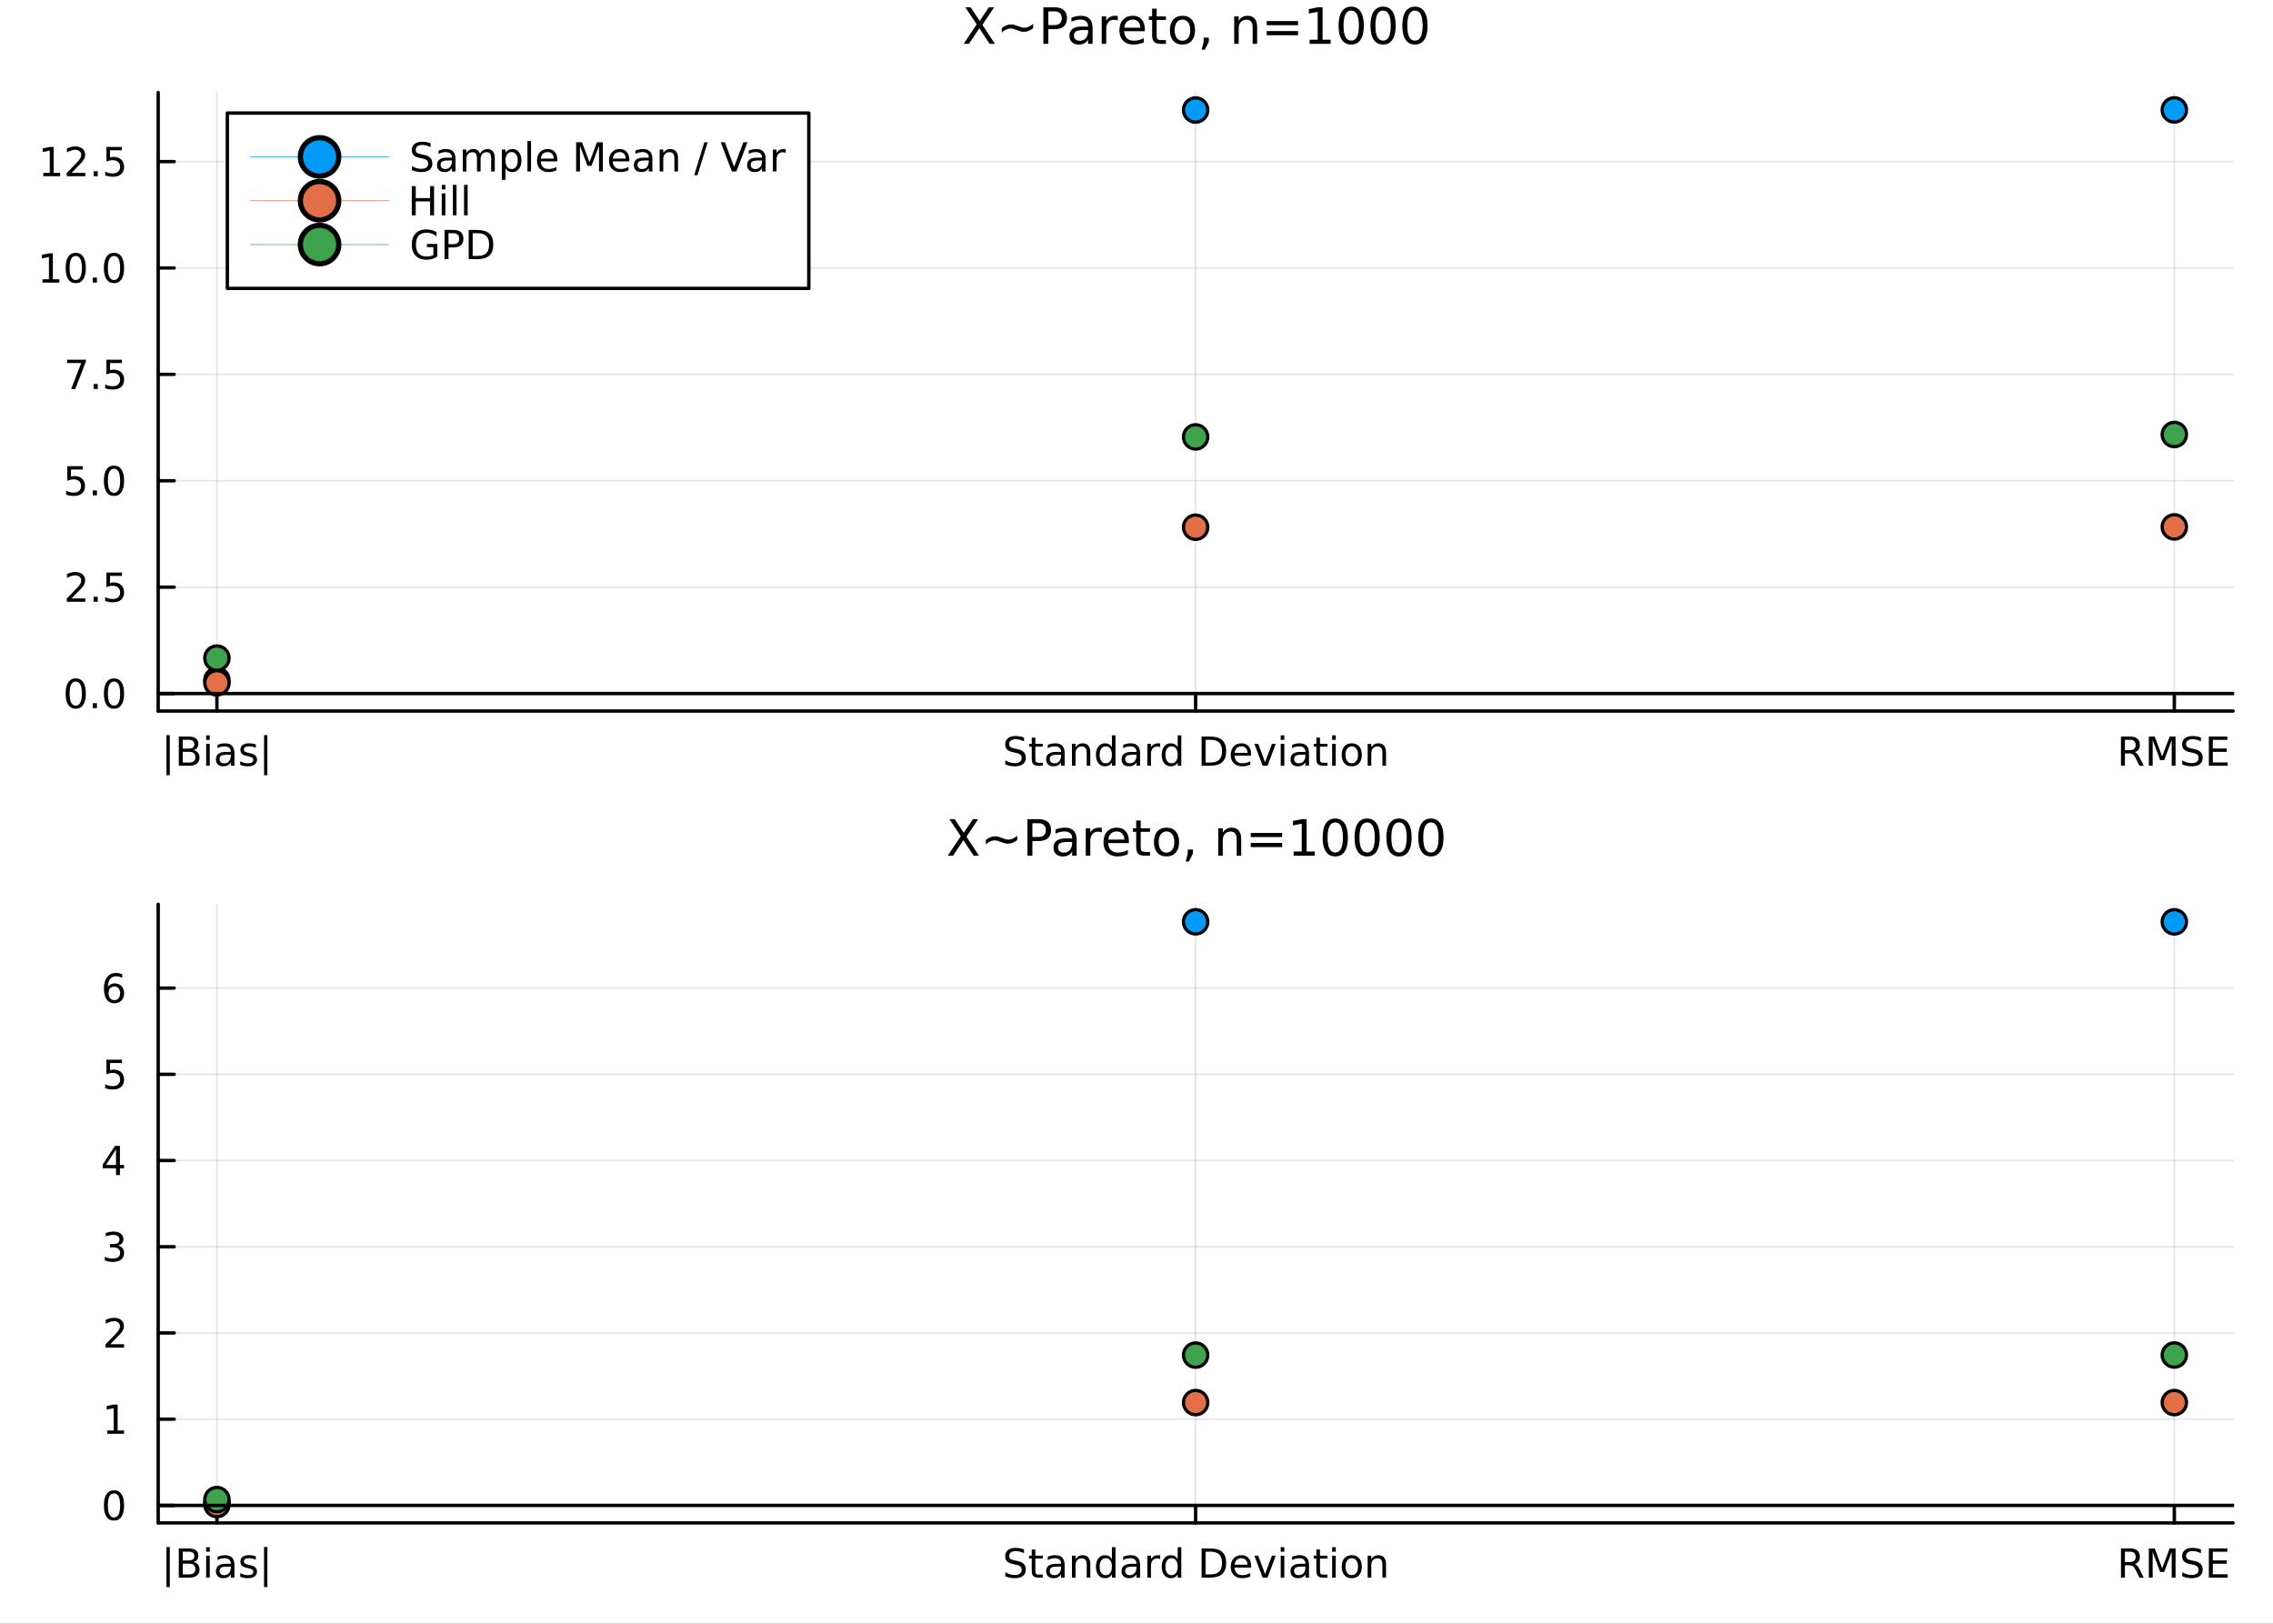 <?xml version="1.0" encoding="utf-8"?>
<svg xmlns="http://www.w3.org/2000/svg" xmlns:xlink="http://www.w3.org/1999/xlink" width="672" height="480" viewBox="0 0 2688 1920">
<rect x="0" y="0" width="2688" height="1920" fill="#333333" stroke="none"/>
<defs>
  <clipPath id="clip920">
    <rect x="0" y="0" width="2688" height="1920"/>
  </clipPath>
</defs>
<path clip-path="url(#clip920)" d="
M0 1920 L2688 1920 L2688 0 L0 0  Z
  " fill="#ffffff" fill-rule="evenodd" fill-opacity="1"/>
<defs>
  <clipPath id="clip921">
    <rect x="537" y="0" width="1883" height="1883"/>
  </clipPath>
</defs>
<path clip-path="url(#clip920)" d="
M187.071 840.779 L2640.76 840.779 L2640.76 109.278 L187.071 109.278  Z
  " fill="#ffffff" fill-rule="evenodd" fill-opacity="1"/>
<defs>
  <clipPath id="clip922">
    <rect x="187" y="109" width="2455" height="733"/>
  </clipPath>
</defs>
<polyline clip-path="url(#clip922)" style="stroke:#000000; stroke-linecap:round; stroke-linejoin:round; stroke-width:2; stroke-opacity:0.1; fill:none" points="
  256.515,840.779 256.515,109.278 
  "/>
<polyline clip-path="url(#clip922)" style="stroke:#000000; stroke-linecap:round; stroke-linejoin:round; stroke-width:2; stroke-opacity:0.1; fill:none" points="
  1413.91,840.779 1413.91,109.278 
  "/>
<polyline clip-path="url(#clip922)" style="stroke:#000000; stroke-linecap:round; stroke-linejoin:round; stroke-width:2; stroke-opacity:0.1; fill:none" points="
  2571.31,840.779 2571.31,109.278 
  "/>
<polyline clip-path="url(#clip920)" style="stroke:#000000; stroke-linecap:round; stroke-linejoin:round; stroke-width:4; stroke-opacity:1; fill:none" points="
  187.071,840.779 2640.76,840.779 
  "/>
<polyline clip-path="url(#clip920)" style="stroke:#000000; stroke-linecap:round; stroke-linejoin:round; stroke-width:4; stroke-opacity:1; fill:none" points="
  256.515,840.779 256.515,821.882 
  "/>
<polyline clip-path="url(#clip920)" style="stroke:#000000; stroke-linecap:round; stroke-linejoin:round; stroke-width:4; stroke-opacity:1; fill:none" points="
  1413.91,840.779 1413.91,821.882 
  "/>
<polyline clip-path="url(#clip920)" style="stroke:#000000; stroke-linecap:round; stroke-linejoin:round; stroke-width:4; stroke-opacity:1; fill:none" points="
  2571.31,840.779 2571.31,821.882 
  "/>
<path clip-path="url(#clip920)" d="M200.774 869.257 L200.774 916.664 L196.839 916.664 L196.839 869.257 L200.774 869.257 Z" fill="#000000" fill-rule="evenodd" fill-opacity="1" /><path clip-path="url(#clip920)" d="M216.121 888.979 L216.121 901.641 L223.621 901.641 Q227.394 901.641 229.2 900.09 Q231.029 898.516 231.029 895.298 Q231.029 892.057 229.2 890.53 Q227.394 888.979 223.621 888.979 L216.121 888.979 M216.121 874.766 L216.121 885.182 L223.043 885.182 Q226.468 885.182 228.135 883.909 Q229.825 882.613 229.825 879.974 Q229.825 877.358 228.135 876.062 Q226.468 874.766 223.043 874.766 L216.121 874.766 M211.445 870.923 L223.39 870.923 Q228.737 870.923 231.63 873.146 Q234.524 875.368 234.524 879.465 Q234.524 882.636 233.043 884.511 Q231.561 886.386 228.691 886.849 Q232.14 887.59 234.038 889.951 Q235.959 892.289 235.959 895.807 Q235.959 900.437 232.811 902.96 Q229.663 905.483 223.853 905.483 L211.445 905.483 L211.445 870.923 Z" fill="#000000" fill-rule="evenodd" fill-opacity="1" /><path clip-path="url(#clip920)" d="M243.783 879.558 L248.042 879.558 L248.042 905.483 L243.783 905.483 L243.783 879.558 M243.783 869.465 L248.042 869.465 L248.042 874.858 L243.783 874.858 L243.783 869.465 Z" fill="#000000" fill-rule="evenodd" fill-opacity="1" /><path clip-path="url(#clip920)" d="M268.737 892.451 Q263.575 892.451 261.584 893.632 Q259.593 894.812 259.593 897.659 Q259.593 899.928 261.075 901.27 Q262.579 902.59 265.149 902.59 Q268.69 902.59 270.82 900.09 Q272.973 897.567 272.973 893.4 L272.973 892.451 L268.737 892.451 M277.232 890.692 L277.232 905.483 L272.973 905.483 L272.973 901.548 Q271.515 903.909 269.339 905.043 Q267.163 906.155 264.015 906.155 Q260.033 906.155 257.672 903.932 Q255.334 901.687 255.334 897.937 Q255.334 893.562 258.251 891.34 Q261.191 889.118 267.001 889.118 L272.973 889.118 L272.973 888.701 Q272.973 885.761 271.028 884.164 Q269.107 882.544 265.612 882.544 Q263.39 882.544 261.283 883.076 Q259.177 883.608 257.232 884.673 L257.232 880.738 Q259.57 879.835 261.769 879.395 Q263.968 878.933 266.052 878.933 Q271.677 878.933 274.454 881.849 Q277.232 884.766 277.232 890.692 Z" fill="#000000" fill-rule="evenodd" fill-opacity="1" /><path clip-path="url(#clip920)" d="M302.533 880.321 L302.533 884.349 Q300.727 883.423 298.783 882.96 Q296.838 882.497 294.755 882.497 Q291.584 882.497 289.987 883.47 Q288.413 884.442 288.413 886.386 Q288.413 887.868 289.547 888.724 Q290.681 889.557 294.107 890.321 L295.565 890.645 Q300.102 891.618 302 893.4 Q303.922 895.159 303.922 898.331 Q303.922 901.942 301.051 904.048 Q298.204 906.155 293.204 906.155 Q291.121 906.155 288.852 905.738 Q286.607 905.344 284.107 904.534 L284.107 900.136 Q286.468 901.363 288.76 901.988 Q291.051 902.59 293.297 902.59 Q296.306 902.59 297.926 901.571 Q299.547 900.53 299.547 898.655 Q299.547 896.919 298.366 895.993 Q297.209 895.067 293.251 894.21 L291.769 893.863 Q287.811 893.03 286.051 891.317 Q284.292 889.581 284.292 886.571 Q284.292 882.914 286.885 880.923 Q289.477 878.933 294.246 878.933 Q296.607 878.933 298.69 879.28 Q300.774 879.627 302.533 880.321 Z" fill="#000000" fill-rule="evenodd" fill-opacity="1" /><path clip-path="url(#clip920)" d="M316.19 869.257 L316.19 916.664 L312.255 916.664 L312.255 869.257 L316.19 869.257 Z" fill="#000000" fill-rule="evenodd" fill-opacity="1" /><path clip-path="url(#clip920)" d="M1210.99 872.058 L1210.99 876.618 Q1208.32 875.345 1205.96 874.72 Q1203.6 874.095 1201.4 874.095 Q1197.58 874.095 1195.5 875.576 Q1193.44 877.058 1193.44 879.789 Q1193.44 882.081 1194.81 883.261 Q1196.19 884.419 1200.04 885.136 L1202.86 885.715 Q1208.09 886.71 1210.57 889.233 Q1213.07 891.733 1213.07 895.946 Q1213.07 900.969 1209.69 903.562 Q1206.33 906.155 1199.83 906.155 Q1197.38 906.155 1194.6 905.599 Q1191.84 905.043 1188.88 903.956 L1188.88 899.141 Q1191.73 900.738 1194.46 901.548 Q1197.19 902.358 1199.83 902.358 Q1203.83 902.358 1206.01 900.784 Q1208.19 899.21 1208.19 896.294 Q1208.19 893.747 1206.61 892.312 Q1205.06 890.877 1201.5 890.159 L1198.65 889.604 Q1193.42 888.562 1191.08 886.34 Q1188.74 884.118 1188.74 880.159 Q1188.74 875.576 1191.96 872.937 Q1195.2 870.298 1200.87 870.298 Q1203.3 870.298 1205.82 870.738 Q1208.35 871.178 1210.99 872.058 Z" fill="#000000" fill-rule="evenodd" fill-opacity="1" /><path clip-path="url(#clip920)" d="M1224.39 872.196 L1224.39 879.558 L1233.16 879.558 L1233.16 882.868 L1224.39 882.868 L1224.39 896.942 Q1224.39 900.113 1225.25 901.016 Q1226.12 901.919 1228.79 901.919 L1233.16 901.919 L1233.16 905.483 L1228.79 905.483 Q1223.86 905.483 1221.98 903.655 Q1220.11 901.803 1220.11 896.942 L1220.11 882.868 L1216.98 882.868 L1216.98 879.558 L1220.11 879.558 L1220.11 872.196 L1224.39 872.196 Z" fill="#000000" fill-rule="evenodd" fill-opacity="1" /><path clip-path="url(#clip920)" d="M1250.55 892.451 Q1245.38 892.451 1243.39 893.632 Q1241.4 894.812 1241.4 897.659 Q1241.4 899.928 1242.88 901.27 Q1244.39 902.59 1246.96 902.59 Q1250.5 902.59 1252.63 900.09 Q1254.78 897.567 1254.78 893.4 L1254.78 892.451 L1250.55 892.451 M1259.04 890.692 L1259.04 905.483 L1254.78 905.483 L1254.78 901.548 Q1253.32 903.909 1251.15 905.043 Q1248.97 906.155 1245.82 906.155 Q1241.84 906.155 1239.48 903.932 Q1237.14 901.687 1237.14 897.937 Q1237.14 893.562 1240.06 891.34 Q1243 889.118 1248.81 889.118 L1254.78 889.118 L1254.78 888.701 Q1254.78 885.761 1252.84 884.164 Q1250.92 882.544 1247.42 882.544 Q1245.2 882.544 1243.09 883.076 Q1240.99 883.608 1239.04 884.673 L1239.04 880.738 Q1241.38 879.835 1243.58 879.395 Q1245.78 878.933 1247.86 878.933 Q1253.49 878.933 1256.26 881.849 Q1259.04 884.766 1259.04 890.692 Z" fill="#000000" fill-rule="evenodd" fill-opacity="1" /><path clip-path="url(#clip920)" d="M1289.37 889.835 L1289.37 905.483 L1285.11 905.483 L1285.11 889.974 Q1285.11 886.294 1283.67 884.465 Q1282.24 882.636 1279.37 882.636 Q1275.92 882.636 1273.93 884.835 Q1271.93 887.034 1271.93 890.831 L1271.93 905.483 L1267.65 905.483 L1267.65 879.558 L1271.93 879.558 L1271.93 883.585 Q1273.46 881.247 1275.52 880.09 Q1277.61 878.933 1280.31 878.933 Q1284.78 878.933 1287.07 881.71 Q1289.37 884.465 1289.37 889.835 Z" fill="#000000" fill-rule="evenodd" fill-opacity="1" /><path clip-path="url(#clip920)" d="M1314.92 883.493 L1314.92 869.465 L1319.18 869.465 L1319.18 905.483 L1314.92 905.483 L1314.92 901.594 Q1313.58 903.909 1311.52 905.043 Q1309.48 906.155 1306.61 906.155 Q1301.91 906.155 1298.95 902.405 Q1296.01 898.655 1296.01 892.544 Q1296.01 886.432 1298.95 882.682 Q1301.91 878.933 1306.61 878.933 Q1309.48 878.933 1311.52 880.067 Q1313.58 881.178 1314.92 883.493 M1300.41 892.544 Q1300.41 897.243 1302.33 899.928 Q1304.27 902.59 1307.65 902.59 Q1311.03 902.59 1312.98 899.928 Q1314.92 897.243 1314.92 892.544 Q1314.92 887.845 1312.98 885.182 Q1311.03 882.497 1307.65 882.497 Q1304.27 882.497 1302.33 885.182 Q1300.41 887.845 1300.41 892.544 Z" fill="#000000" fill-rule="evenodd" fill-opacity="1" /><path clip-path="url(#clip920)" d="M1339.74 892.451 Q1334.57 892.451 1332.58 893.632 Q1330.59 894.812 1330.59 897.659 Q1330.59 899.928 1332.07 901.27 Q1333.58 902.59 1336.15 902.59 Q1339.69 902.59 1341.82 900.09 Q1343.97 897.567 1343.97 893.4 L1343.97 892.451 L1339.74 892.451 M1348.23 890.692 L1348.23 905.483 L1343.97 905.483 L1343.97 901.548 Q1342.51 903.909 1340.34 905.043 Q1338.16 906.155 1335.01 906.155 Q1331.03 906.155 1328.67 903.932 Q1326.33 901.687 1326.33 897.937 Q1326.33 893.562 1329.25 891.34 Q1332.19 889.118 1338 889.118 L1343.97 889.118 L1343.97 888.701 Q1343.97 885.761 1342.03 884.164 Q1340.11 882.544 1336.61 882.544 Q1334.39 882.544 1332.28 883.076 Q1330.18 883.608 1328.23 884.673 L1328.23 880.738 Q1330.57 879.835 1332.77 879.395 Q1334.97 878.933 1337.05 878.933 Q1342.68 878.933 1345.45 881.849 Q1348.23 884.766 1348.23 890.692 Z" fill="#000000" fill-rule="evenodd" fill-opacity="1" /><path clip-path="url(#clip920)" d="M1372.03 883.539 Q1371.31 883.122 1370.45 882.937 Q1369.62 882.729 1368.6 882.729 Q1364.99 882.729 1363.05 885.09 Q1361.12 887.428 1361.12 891.826 L1361.12 905.483 L1356.84 905.483 L1356.84 879.558 L1361.12 879.558 L1361.12 883.585 Q1362.47 881.224 1364.62 880.09 Q1366.77 878.933 1369.85 878.933 Q1370.29 878.933 1370.82 879.002 Q1371.36 879.048 1372 879.164 L1372.03 883.539 Z" fill="#000000" fill-rule="evenodd" fill-opacity="1" /><path clip-path="url(#clip920)" d="M1392.72 883.493 L1392.72 869.465 L1396.98 869.465 L1396.98 905.483 L1392.72 905.483 L1392.72 901.594 Q1391.38 903.909 1389.32 905.043 Q1387.28 906.155 1384.41 906.155 Q1379.71 906.155 1376.75 902.405 Q1373.81 898.655 1373.81 892.544 Q1373.81 886.432 1376.75 882.682 Q1379.71 878.933 1384.41 878.933 Q1387.28 878.933 1389.32 880.067 Q1391.38 881.178 1392.72 883.493 M1378.21 892.544 Q1378.21 897.243 1380.13 899.928 Q1382.07 902.59 1385.45 902.59 Q1388.83 902.59 1390.78 899.928 Q1392.72 897.243 1392.72 892.544 Q1392.72 887.845 1390.78 885.182 Q1388.83 882.497 1385.45 882.497 Q1382.07 882.497 1380.13 885.182 Q1378.21 887.845 1378.21 892.544 Z" fill="#000000" fill-rule="evenodd" fill-opacity="1" /><path clip-path="url(#clip920)" d="M1425.68 874.766 L1425.68 901.641 L1431.33 901.641 Q1438.48 901.641 1441.8 898.4 Q1445.13 895.159 1445.13 888.169 Q1445.13 881.224 1441.8 878.007 Q1438.48 874.766 1431.33 874.766 L1425.68 874.766 M1421.01 870.923 L1430.61 870.923 Q1440.66 870.923 1445.36 875.113 Q1450.06 879.28 1450.06 888.169 Q1450.06 897.104 1445.34 901.294 Q1440.61 905.483 1430.61 905.483 L1421.01 905.483 L1421.01 870.923 Z" fill="#000000" fill-rule="evenodd" fill-opacity="1" /><path clip-path="url(#clip920)" d="M1479.5 891.456 L1479.5 893.539 L1459.92 893.539 Q1460.2 897.937 1462.56 900.252 Q1464.94 902.544 1469.18 902.544 Q1471.63 902.544 1473.92 901.942 Q1476.24 901.34 1478.51 900.136 L1478.51 904.164 Q1476.22 905.136 1473.81 905.645 Q1471.4 906.155 1468.92 906.155 Q1462.72 906.155 1459.09 902.544 Q1455.48 898.932 1455.48 892.775 Q1455.48 886.409 1458.9 882.682 Q1462.35 878.933 1468.18 878.933 Q1473.42 878.933 1476.45 882.312 Q1479.5 885.669 1479.5 891.456 M1475.24 890.206 Q1475.2 886.71 1473.28 884.627 Q1471.38 882.544 1468.23 882.544 Q1464.67 882.544 1462.51 884.557 Q1460.38 886.571 1460.06 890.229 L1475.24 890.206 Z" fill="#000000" fill-rule="evenodd" fill-opacity="1" /><path clip-path="url(#clip920)" d="M1483.44 879.558 L1487.95 879.558 L1496.05 901.317 L1504.16 879.558 L1508.67 879.558 L1498.95 905.483 L1493.16 905.483 L1483.44 879.558 Z" fill="#000000" fill-rule="evenodd" fill-opacity="1" /><path clip-path="url(#clip920)" d="M1514.55 879.558 L1518.81 879.558 L1518.81 905.483 L1514.55 905.483 L1514.55 879.558 M1514.55 869.465 L1518.81 869.465 L1518.81 874.858 L1514.55 874.858 L1514.55 869.465 Z" fill="#000000" fill-rule="evenodd" fill-opacity="1" /><path clip-path="url(#clip920)" d="M1539.5 892.451 Q1534.34 892.451 1532.35 893.632 Q1530.36 894.812 1530.36 897.659 Q1530.36 899.928 1531.84 901.27 Q1533.35 902.59 1535.91 902.59 Q1539.46 902.59 1541.59 900.09 Q1543.74 897.567 1543.74 893.4 L1543.74 892.451 L1539.5 892.451 M1548 890.692 L1548 905.483 L1543.74 905.483 L1543.74 901.548 Q1542.28 903.909 1540.1 905.043 Q1537.93 906.155 1534.78 906.155 Q1530.8 906.155 1528.44 903.932 Q1526.1 901.687 1526.1 897.937 Q1526.1 893.562 1529.02 891.34 Q1531.96 889.118 1537.77 889.118 L1543.74 889.118 L1543.74 888.701 Q1543.74 885.761 1541.79 884.164 Q1539.87 882.544 1536.38 882.544 Q1534.16 882.544 1532.05 883.076 Q1529.94 883.608 1528 884.673 L1528 880.738 Q1530.34 879.835 1532.54 879.395 Q1534.73 878.933 1536.82 878.933 Q1542.44 878.933 1545.22 881.849 Q1548 884.766 1548 890.692 Z" fill="#000000" fill-rule="evenodd" fill-opacity="1" /><path clip-path="url(#clip920)" d="M1560.98 872.196 L1560.98 879.558 L1569.76 879.558 L1569.76 882.868 L1560.98 882.868 L1560.98 896.942 Q1560.98 900.113 1561.84 901.016 Q1562.72 901.919 1565.38 901.919 L1569.76 901.919 L1569.76 905.483 L1565.38 905.483 Q1560.45 905.483 1558.58 903.655 Q1556.7 901.803 1556.7 896.942 L1556.7 882.868 L1553.58 882.868 L1553.58 879.558 L1556.7 879.558 L1556.7 872.196 L1560.98 872.196 Z" fill="#000000" fill-rule="evenodd" fill-opacity="1" /><path clip-path="url(#clip920)" d="M1575.36 879.558 L1579.62 879.558 L1579.62 905.483 L1575.36 905.483 L1575.36 879.558 M1575.36 869.465 L1579.62 869.465 L1579.62 874.858 L1575.36 874.858 L1575.36 869.465 Z" fill="#000000" fill-rule="evenodd" fill-opacity="1" /><path clip-path="url(#clip920)" d="M1598.58 882.544 Q1595.15 882.544 1593.16 885.229 Q1591.17 887.891 1591.17 892.544 Q1591.17 897.196 1593.14 899.881 Q1595.13 902.544 1598.58 902.544 Q1601.98 902.544 1603.97 899.858 Q1605.96 897.173 1605.96 892.544 Q1605.96 887.937 1603.97 885.252 Q1601.98 882.544 1598.58 882.544 M1598.58 878.933 Q1604.13 878.933 1607.3 882.544 Q1610.47 886.155 1610.47 892.544 Q1610.47 898.909 1607.3 902.544 Q1604.13 906.155 1598.58 906.155 Q1593 906.155 1589.83 902.544 Q1586.68 898.909 1586.68 892.544 Q1586.68 886.155 1589.83 882.544 Q1593 878.933 1598.58 878.933 Z" fill="#000000" fill-rule="evenodd" fill-opacity="1" /><path clip-path="url(#clip920)" d="M1639.09 889.835 L1639.09 905.483 L1634.83 905.483 L1634.83 889.974 Q1634.83 886.294 1633.39 884.465 Q1631.96 882.636 1629.09 882.636 Q1625.64 882.636 1623.65 884.835 Q1621.66 887.034 1621.66 890.831 L1621.66 905.483 L1617.37 905.483 L1617.37 879.558 L1621.66 879.558 L1621.66 883.585 Q1623.18 881.247 1625.24 880.09 Q1627.33 878.933 1630.03 878.933 Q1634.5 878.933 1636.79 881.71 Q1639.09 884.465 1639.09 889.835 Z" fill="#000000" fill-rule="evenodd" fill-opacity="1" /><path clip-path="url(#clip920)" d="M2524.6 889.28 Q2526.1 889.789 2527.52 891.456 Q2528.95 893.122 2530.39 896.039 L2535.13 905.483 L2530.11 905.483 L2525.69 896.618 Q2523.97 893.145 2522.35 892.011 Q2520.76 890.877 2517.98 890.877 L2512.89 890.877 L2512.89 905.483 L2508.21 905.483 L2508.21 870.923 L2518.77 870.923 Q2524.69 870.923 2527.61 873.4 Q2530.53 875.877 2530.53 880.877 Q2530.53 884.141 2529 886.294 Q2527.49 888.446 2524.6 889.28 M2512.89 874.766 L2512.89 887.034 L2518.77 887.034 Q2522.15 887.034 2523.86 885.483 Q2525.59 883.909 2525.59 880.877 Q2525.59 877.845 2523.86 876.317 Q2522.15 874.766 2518.77 874.766 L2512.89 874.766 Z" fill="#000000" fill-rule="evenodd" fill-opacity="1" /><path clip-path="url(#clip920)" d="M2541.15 870.923 L2548.12 870.923 L2556.94 894.442 L2565.8 870.923 L2572.77 870.923 L2572.77 905.483 L2568.21 905.483 L2568.21 875.136 L2559.3 898.84 L2554.6 898.84 L2545.69 875.136 L2545.69 905.483 L2541.15 905.483 L2541.15 870.923 Z" fill="#000000" fill-rule="evenodd" fill-opacity="1" /><path clip-path="url(#clip920)" d="M2602.77 872.058 L2602.77 876.618 Q2600.11 875.345 2597.75 874.72 Q2595.39 874.095 2593.19 874.095 Q2589.37 874.095 2587.28 875.576 Q2585.22 877.058 2585.22 879.789 Q2585.22 882.081 2586.59 883.261 Q2587.98 884.419 2591.82 885.136 L2594.65 885.715 Q2599.88 886.71 2602.35 889.233 Q2604.85 891.733 2604.85 895.946 Q2604.85 900.969 2601.47 903.562 Q2598.12 906.155 2591.61 906.155 Q2589.16 906.155 2586.38 905.599 Q2583.63 905.043 2580.66 903.956 L2580.66 899.141 Q2583.51 900.738 2586.24 901.548 Q2588.97 902.358 2591.61 902.358 Q2595.62 902.358 2597.79 900.784 Q2599.97 899.21 2599.97 896.294 Q2599.97 893.747 2598.4 892.312 Q2596.84 890.877 2593.28 890.159 L2590.43 889.604 Q2585.2 888.562 2582.86 886.34 Q2580.52 884.118 2580.52 880.159 Q2580.52 875.576 2583.74 872.937 Q2586.98 870.298 2592.65 870.298 Q2595.09 870.298 2597.61 870.738 Q2600.13 871.178 2602.77 872.058 Z" fill="#000000" fill-rule="evenodd" fill-opacity="1" /><path clip-path="url(#clip920)" d="M2612.15 870.923 L2634 870.923 L2634 874.858 L2616.82 874.858 L2616.82 885.09 L2633.28 885.09 L2633.28 889.025 L2616.82 889.025 L2616.82 901.548 L2634.41 901.548 L2634.41 905.483 L2612.15 905.483 L2612.15 870.923 Z" fill="#000000" fill-rule="evenodd" fill-opacity="1" /><polyline clip-path="url(#clip922)" style="stroke:#000000; stroke-linecap:round; stroke-linejoin:round; stroke-width:2; stroke-opacity:0.1; fill:none" points="
  187.071,820.076 2640.76,820.076 
  "/>
<polyline clip-path="url(#clip922)" style="stroke:#000000; stroke-linecap:round; stroke-linejoin:round; stroke-width:2; stroke-opacity:0.1; fill:none" points="
  187.071,694.273 2640.76,694.273 
  "/>
<polyline clip-path="url(#clip922)" style="stroke:#000000; stroke-linecap:round; stroke-linejoin:round; stroke-width:2; stroke-opacity:0.1; fill:none" points="
  187.071,568.469 2640.76,568.469 
  "/>
<polyline clip-path="url(#clip922)" style="stroke:#000000; stroke-linecap:round; stroke-linejoin:round; stroke-width:2; stroke-opacity:0.1; fill:none" points="
  187.071,442.666 2640.76,442.666 
  "/>
<polyline clip-path="url(#clip922)" style="stroke:#000000; stroke-linecap:round; stroke-linejoin:round; stroke-width:2; stroke-opacity:0.1; fill:none" points="
  187.071,316.862 2640.76,316.862 
  "/>
<polyline clip-path="url(#clip922)" style="stroke:#000000; stroke-linecap:round; stroke-linejoin:round; stroke-width:2; stroke-opacity:0.1; fill:none" points="
  187.071,191.059 2640.76,191.059 
  "/>
<polyline clip-path="url(#clip920)" style="stroke:#000000; stroke-linecap:round; stroke-linejoin:round; stroke-width:4; stroke-opacity:1; fill:none" points="
  187.071,840.779 187.071,109.278 
  "/>
<polyline clip-path="url(#clip920)" style="stroke:#000000; stroke-linecap:round; stroke-linejoin:round; stroke-width:4; stroke-opacity:1; fill:none" points="
  187.071,820.076 205.968,820.076 
  "/>
<polyline clip-path="url(#clip920)" style="stroke:#000000; stroke-linecap:round; stroke-linejoin:round; stroke-width:4; stroke-opacity:1; fill:none" points="
  187.071,694.273 205.968,694.273 
  "/>
<polyline clip-path="url(#clip920)" style="stroke:#000000; stroke-linecap:round; stroke-linejoin:round; stroke-width:4; stroke-opacity:1; fill:none" points="
  187.071,568.469 205.968,568.469 
  "/>
<polyline clip-path="url(#clip920)" style="stroke:#000000; stroke-linecap:round; stroke-linejoin:round; stroke-width:4; stroke-opacity:1; fill:none" points="
  187.071,442.666 205.968,442.666 
  "/>
<polyline clip-path="url(#clip920)" style="stroke:#000000; stroke-linecap:round; stroke-linejoin:round; stroke-width:4; stroke-opacity:1; fill:none" points="
  187.071,316.862 205.968,316.862 
  "/>
<polyline clip-path="url(#clip920)" style="stroke:#000000; stroke-linecap:round; stroke-linejoin:round; stroke-width:4; stroke-opacity:1; fill:none" points="
  187.071,191.059 205.968,191.059 
  "/>
<path clip-path="url(#clip920)" d="M89.575 805.875 Q85.964 805.875 84.135 809.44 Q82.33 812.982 82.33 820.111 Q82.33 827.218 84.135 830.782 Q85.964 834.324 89.575 834.324 Q93.209 834.324 95.015 830.782 Q96.844 827.218 96.844 820.111 Q96.844 812.982 95.015 809.44 Q93.209 805.875 89.575 805.875 M89.575 802.171 Q95.385 802.171 98.441 806.778 Q101.519 811.361 101.519 820.111 Q101.519 828.838 98.441 833.444 Q95.385 838.028 89.575 838.028 Q83.765 838.028 80.686 833.444 Q77.631 828.838 77.631 820.111 Q77.631 811.361 80.686 806.778 Q83.765 802.171 89.575 802.171 Z" fill="#000000" fill-rule="evenodd" fill-opacity="1" /><path clip-path="url(#clip920)" d="M109.737 831.477 L114.621 831.477 L114.621 837.356 L109.737 837.356 L109.737 831.477 Z" fill="#000000" fill-rule="evenodd" fill-opacity="1" /><path clip-path="url(#clip920)" d="M134.806 805.875 Q131.195 805.875 129.367 809.44 Q127.561 812.982 127.561 820.111 Q127.561 827.218 129.367 830.782 Q131.195 834.324 134.806 834.324 Q138.441 834.324 140.246 830.782 Q142.075 827.218 142.075 820.111 Q142.075 812.982 140.246 809.44 Q138.441 805.875 134.806 805.875 M134.806 802.171 Q140.616 802.171 143.672 806.778 Q146.751 811.361 146.751 820.111 Q146.751 828.838 143.672 833.444 Q140.616 838.028 134.806 838.028 Q128.996 838.028 125.917 833.444 Q122.862 828.838 122.862 820.111 Q122.862 811.361 125.917 806.778 Q128.996 802.171 134.806 802.171 Z" fill="#000000" fill-rule="evenodd" fill-opacity="1" /><path clip-path="url(#clip920)" d="M84.598 707.618 L100.918 707.618 L100.918 711.553 L78.973 711.553 L78.973 707.618 Q81.635 704.863 86.219 700.234 Q90.825 695.581 92.006 694.238 Q94.251 691.715 95.131 689.979 Q96.033 688.22 96.033 686.53 Q96.033 683.775 94.089 682.039 Q92.168 680.303 89.066 680.303 Q86.867 680.303 84.413 681.067 Q81.983 681.831 79.205 683.382 L79.205 678.66 Q82.029 677.525 84.483 676.947 Q86.936 676.368 88.973 676.368 Q94.344 676.368 97.538 679.053 Q100.732 681.738 100.732 686.229 Q100.732 688.359 99.922 690.28 Q99.135 692.178 97.029 694.771 Q96.45 695.442 93.348 698.659 Q90.246 701.854 84.598 707.618 Z" fill="#000000" fill-rule="evenodd" fill-opacity="1" /><path clip-path="url(#clip920)" d="M110.732 705.673 L115.617 705.673 L115.617 711.553 L110.732 711.553 L110.732 705.673 Z" fill="#000000" fill-rule="evenodd" fill-opacity="1" /><path clip-path="url(#clip920)" d="M125.848 676.993 L144.204 676.993 L144.204 680.928 L130.13 680.928 L130.13 689.4 Q131.149 689.053 132.167 688.891 Q133.186 688.706 134.204 688.706 Q139.991 688.706 143.371 691.877 Q146.751 695.048 146.751 700.465 Q146.751 706.044 143.278 709.146 Q139.806 712.224 133.487 712.224 Q131.311 712.224 129.042 711.854 Q126.797 711.483 124.39 710.743 L124.39 706.044 Q126.473 707.178 128.695 707.734 Q130.917 708.289 133.394 708.289 Q137.399 708.289 139.737 706.183 Q142.075 704.076 142.075 700.465 Q142.075 696.854 139.737 694.747 Q137.399 692.641 133.394 692.641 Q131.519 692.641 129.644 693.058 Q127.792 693.474 125.848 694.354 L125.848 676.993 Z" fill="#000000" fill-rule="evenodd" fill-opacity="1" /><path clip-path="url(#clip920)" d="M79.621 551.189 L97.978 551.189 L97.978 555.125 L83.904 555.125 L83.904 563.597 Q84.922 563.25 85.941 563.088 Q86.959 562.902 87.978 562.902 Q93.765 562.902 97.144 566.074 Q100.524 569.245 100.524 574.662 Q100.524 580.24 97.052 583.342 Q93.58 586.421 87.26 586.421 Q85.084 586.421 82.816 586.05 Q80.57 585.68 78.163 584.939 L78.163 580.24 Q80.246 581.374 82.469 581.93 Q84.691 582.486 87.168 582.486 Q91.172 582.486 93.51 580.379 Q95.848 578.273 95.848 574.662 Q95.848 571.05 93.51 568.944 Q91.172 566.838 87.168 566.838 Q85.293 566.838 83.418 567.254 Q81.566 567.671 79.621 568.55 L79.621 551.189 Z" fill="#000000" fill-rule="evenodd" fill-opacity="1" /><path clip-path="url(#clip920)" d="M109.737 579.87 L114.621 579.87 L114.621 585.749 L109.737 585.749 L109.737 579.87 Z" fill="#000000" fill-rule="evenodd" fill-opacity="1" /><path clip-path="url(#clip920)" d="M134.806 554.268 Q131.195 554.268 129.367 557.833 Q127.561 561.375 127.561 568.504 Q127.561 575.611 129.367 579.175 Q131.195 582.717 134.806 582.717 Q138.441 582.717 140.246 579.175 Q142.075 575.611 142.075 568.504 Q142.075 561.375 140.246 557.833 Q138.441 554.268 134.806 554.268 M134.806 550.564 Q140.616 550.564 143.672 555.171 Q146.751 559.754 146.751 568.504 Q146.751 577.231 143.672 581.837 Q140.616 586.421 134.806 586.421 Q128.996 586.421 125.917 581.837 Q122.862 577.231 122.862 568.504 Q122.862 559.754 125.917 555.171 Q128.996 550.564 134.806 550.564 Z" fill="#000000" fill-rule="evenodd" fill-opacity="1" /><path clip-path="url(#clip920)" d="M79.39 425.386 L101.612 425.386 L101.612 427.377 L89.066 459.946 L84.182 459.946 L95.987 429.321 L79.39 429.321 L79.39 425.386 Z" fill="#000000" fill-rule="evenodd" fill-opacity="1" /><path clip-path="url(#clip920)" d="M110.732 454.066 L115.617 454.066 L115.617 459.946 L110.732 459.946 L110.732 454.066 Z" fill="#000000" fill-rule="evenodd" fill-opacity="1" /><path clip-path="url(#clip920)" d="M125.848 425.386 L144.204 425.386 L144.204 429.321 L130.13 429.321 L130.13 437.793 Q131.149 437.446 132.167 437.284 Q133.186 437.099 134.204 437.099 Q139.991 437.099 143.371 440.27 Q146.751 443.441 146.751 448.858 Q146.751 454.437 143.278 457.539 Q139.806 460.617 133.487 460.617 Q131.311 460.617 129.042 460.247 Q126.797 459.877 124.39 459.136 L124.39 454.437 Q126.473 455.571 128.695 456.127 Q130.917 456.682 133.394 456.682 Q137.399 456.682 139.737 454.576 Q142.075 452.469 142.075 448.858 Q142.075 445.247 139.737 443.14 Q137.399 441.034 133.394 441.034 Q131.519 441.034 129.644 441.451 Q127.792 441.867 125.848 442.747 L125.848 425.386 Z" fill="#000000" fill-rule="evenodd" fill-opacity="1" /><path clip-path="url(#clip920)" d="M50.223 330.207 L57.862 330.207 L57.862 303.842 L49.552 305.508 L49.552 301.249 L57.816 299.582 L62.492 299.582 L62.492 330.207 L70.131 330.207 L70.131 334.142 L50.223 334.142 L50.223 330.207 Z" fill="#000000" fill-rule="evenodd" fill-opacity="1" /><path clip-path="url(#clip920)" d="M89.575 302.661 Q85.964 302.661 84.135 306.226 Q82.33 309.768 82.33 316.897 Q82.33 324.004 84.135 327.568 Q85.964 331.11 89.575 331.11 Q93.209 331.11 95.015 327.568 Q96.844 324.004 96.844 316.897 Q96.844 309.768 95.015 306.226 Q93.209 302.661 89.575 302.661 M89.575 298.957 Q95.385 298.957 98.441 303.564 Q101.519 308.147 101.519 316.897 Q101.519 325.624 98.441 330.23 Q95.385 334.814 89.575 334.814 Q83.765 334.814 80.686 330.23 Q77.631 325.624 77.631 316.897 Q77.631 308.147 80.686 303.564 Q83.765 298.957 89.575 298.957 Z" fill="#000000" fill-rule="evenodd" fill-opacity="1" /><path clip-path="url(#clip920)" d="M109.737 328.263 L114.621 328.263 L114.621 334.142 L109.737 334.142 L109.737 328.263 Z" fill="#000000" fill-rule="evenodd" fill-opacity="1" /><path clip-path="url(#clip920)" d="M134.806 302.661 Q131.195 302.661 129.367 306.226 Q127.561 309.768 127.561 316.897 Q127.561 324.004 129.367 327.568 Q131.195 331.11 134.806 331.11 Q138.441 331.11 140.246 327.568 Q142.075 324.004 142.075 316.897 Q142.075 309.768 140.246 306.226 Q138.441 302.661 134.806 302.661 M134.806 298.957 Q140.616 298.957 143.672 303.564 Q146.751 308.147 146.751 316.897 Q146.751 325.624 143.672 330.23 Q140.616 334.814 134.806 334.814 Q128.996 334.814 125.917 330.23 Q122.862 325.624 122.862 316.897 Q122.862 308.147 125.917 303.564 Q128.996 298.957 134.806 298.957 Z" fill="#000000" fill-rule="evenodd" fill-opacity="1" /><path clip-path="url(#clip920)" d="M51.219 204.404 L58.858 204.404 L58.858 178.038 L50.547 179.705 L50.547 175.446 L58.811 173.779 L63.487 173.779 L63.487 204.404 L71.126 204.404 L71.126 208.339 L51.219 208.339 L51.219 204.404 Z" fill="#000000" fill-rule="evenodd" fill-opacity="1" /><path clip-path="url(#clip920)" d="M84.598 204.404 L100.918 204.404 L100.918 208.339 L78.973 208.339 L78.973 204.404 Q81.635 201.649 86.219 197.02 Q90.825 192.367 92.006 191.024 Q94.251 188.501 95.131 186.765 Q96.033 185.006 96.033 183.316 Q96.033 180.561 94.089 178.825 Q92.168 177.089 89.066 177.089 Q86.867 177.089 84.413 177.853 Q81.983 178.617 79.205 180.168 L79.205 175.446 Q82.029 174.311 84.483 173.733 Q86.936 173.154 88.973 173.154 Q94.344 173.154 97.538 175.839 Q100.732 178.524 100.732 183.015 Q100.732 185.145 99.922 187.066 Q99.135 188.964 97.029 191.557 Q96.45 192.228 93.348 195.446 Q90.246 198.64 84.598 204.404 Z" fill="#000000" fill-rule="evenodd" fill-opacity="1" /><path clip-path="url(#clip920)" d="M110.732 202.459 L115.617 202.459 L115.617 208.339 L110.732 208.339 L110.732 202.459 Z" fill="#000000" fill-rule="evenodd" fill-opacity="1" /><path clip-path="url(#clip920)" d="M125.848 173.779 L144.204 173.779 L144.204 177.714 L130.13 177.714 L130.13 186.186 Q131.149 185.839 132.167 185.677 Q133.186 185.492 134.204 185.492 Q139.991 185.492 143.371 188.663 Q146.751 191.834 146.751 197.251 Q146.751 202.83 143.278 205.932 Q139.806 209.01 133.487 209.01 Q131.311 209.01 129.042 208.64 Q126.797 208.27 124.39 207.529 L124.39 202.83 Q126.473 203.964 128.695 204.52 Q130.917 205.075 133.394 205.075 Q137.399 205.075 139.737 202.969 Q142.075 200.862 142.075 197.251 Q142.075 193.64 139.737 191.534 Q137.399 189.427 133.394 189.427 Q131.519 189.427 129.644 189.844 Q127.792 190.26 125.848 191.14 L125.848 173.779 Z" fill="#000000" fill-rule="evenodd" fill-opacity="1" /><path clip-path="url(#clip920)" d="M1141.56 8.64 L1147.84 8.64 L1158.58 24.699 L1169.37 8.64 L1175.65 8.64 L1161.76 29.386 L1176.57 51.84 L1170.29 51.84 L1158.14 33.466 L1145.9 51.84 L1139.59 51.84 L1155.02 28.779 L1141.56 8.64 Z" fill="#000000" fill-rule="evenodd" fill-opacity="1" /><path clip-path="url(#clip920)" d="M1221.8 28.2 L1221.8 33.35 Q1218.76 35.636 1216.16 36.62 Q1213.58 37.604 1210.77 37.604 Q1207.59 37.604 1203.37 35.897 Q1203.05 35.781 1202.9 35.723 Q1202.7 35.636 1202.27 35.492 Q1197.78 33.698 1195.06 33.698 Q1192.52 33.698 1190.03 34.826 Q1187.54 35.926 1184.7 38.327 L1184.7 33.177 Q1187.74 30.891 1190.32 29.907 Q1192.92 28.895 1195.73 28.895 Q1198.91 28.895 1203.17 30.631 Q1203.45 30.746 1203.6 30.804 Q1203.83 30.891 1204.24 31.036 Q1208.72 32.83 1211.44 32.83 Q1213.93 32.83 1216.36 31.73 Q1218.82 30.631 1221.8 28.2 Z" fill="#000000" fill-rule="evenodd" fill-opacity="1" /><path clip-path="url(#clip920)" d="M1239.74 13.443 L1239.74 29.676 L1247.09 29.676 Q1251.17 29.676 1253.4 27.564 Q1255.62 25.451 1255.62 21.545 Q1255.62 17.668 1253.4 15.556 Q1251.17 13.443 1247.09 13.443 L1239.74 13.443 M1233.89 8.64 L1247.09 8.64 Q1254.35 8.64 1258.05 11.939 Q1261.79 15.208 1261.79 21.545 Q1261.79 27.94 1258.05 31.209 Q1254.35 34.479 1247.09 34.479 L1239.74 34.479 L1239.74 51.84 L1233.89 51.84 L1233.89 8.64 Z" fill="#000000" fill-rule="evenodd" fill-opacity="1" /><path clip-path="url(#clip920)" d="M1281.46 35.55 Q1275.01 35.55 1272.52 37.025 Q1270.03 38.501 1270.03 42.06 Q1270.03 44.896 1271.89 46.574 Q1273.77 48.223 1276.98 48.223 Q1281.41 48.223 1284.07 45.098 Q1286.76 41.944 1286.76 36.736 L1286.76 35.55 L1281.46 35.55 M1292.08 33.35 L1292.08 51.84 L1286.76 51.84 L1286.76 46.921 Q1284.94 49.872 1282.22 51.29 Q1279.5 52.679 1275.56 52.679 Q1270.58 52.679 1267.63 49.901 Q1264.71 47.095 1264.71 42.407 Q1264.71 36.938 1268.36 34.161 Q1272.03 31.383 1279.29 31.383 L1286.76 31.383 L1286.76 30.862 Q1286.76 27.187 1284.33 25.191 Q1281.93 23.165 1277.56 23.165 Q1274.78 23.165 1272.15 23.831 Q1269.51 24.496 1267.08 25.827 L1267.08 20.909 Q1270 19.78 1272.75 19.23 Q1275.5 18.651 1278.11 18.651 Q1285.14 18.651 1288.61 22.297 Q1292.08 25.943 1292.08 33.35 Z" fill="#000000" fill-rule="evenodd" fill-opacity="1" /><path clip-path="url(#clip920)" d="M1321.83 24.41 Q1320.93 23.889 1319.86 23.657 Q1318.82 23.397 1317.55 23.397 Q1313.03 23.397 1310.6 26.348 Q1308.2 29.271 1308.2 34.768 L1308.2 51.84 L1302.85 51.84 L1302.85 19.433 L1308.2 19.433 L1308.2 24.468 Q1309.88 21.516 1312.57 20.098 Q1315.26 18.651 1319.11 18.651 Q1319.66 18.651 1320.32 18.738 Q1320.99 18.796 1321.8 18.941 L1321.83 24.41 Z" fill="#000000" fill-rule="evenodd" fill-opacity="1" /><path clip-path="url(#clip920)" d="M1353.83 34.305 L1353.83 36.91 L1329.35 36.91 Q1329.7 42.407 1332.65 45.301 Q1335.63 48.165 1340.92 48.165 Q1343.99 48.165 1346.86 47.413 Q1349.75 46.661 1352.59 45.156 L1352.59 50.191 Q1349.72 51.406 1346.71 52.042 Q1343.7 52.679 1340.61 52.679 Q1332.85 52.679 1328.31 48.165 Q1323.8 43.651 1323.8 35.955 Q1323.8 27.997 1328.08 23.339 Q1332.39 18.651 1339.68 18.651 Q1346.22 18.651 1350.01 22.876 Q1353.83 27.072 1353.83 34.305 M1348.51 32.743 Q1348.45 28.374 1346.05 25.77 Q1343.67 23.165 1339.74 23.165 Q1335.28 23.165 1332.59 25.683 Q1329.93 28.2 1329.52 32.772 L1348.51 32.743 Z" fill="#000000" fill-rule="evenodd" fill-opacity="1" /><path clip-path="url(#clip920)" d="M1367.83 10.231 L1367.83 19.433 L1378.8 19.433 L1378.8 23.57 L1367.83 23.57 L1367.83 41.163 Q1367.83 45.127 1368.9 46.255 Q1370 47.384 1373.33 47.384 L1378.8 47.384 L1378.8 51.84 L1373.33 51.84 Q1367.17 51.84 1364.83 49.554 Q1362.48 47.239 1362.48 41.163 L1362.48 23.57 L1358.58 23.57 L1358.58 19.433 L1362.48 19.433 L1362.48 10.231 L1367.83 10.231 Z" fill="#000000" fill-rule="evenodd" fill-opacity="1" /><path clip-path="url(#clip920)" d="M1398.36 23.165 Q1394.08 23.165 1391.59 26.522 Q1389.1 29.849 1389.1 35.665 Q1389.1 41.481 1391.56 44.838 Q1394.05 48.165 1398.36 48.165 Q1402.61 48.165 1405.1 44.809 Q1407.59 41.452 1407.59 35.665 Q1407.59 29.907 1405.1 26.551 Q1402.61 23.165 1398.36 23.165 M1398.36 18.651 Q1405.31 18.651 1409.27 23.165 Q1413.23 27.679 1413.23 35.665 Q1413.23 43.623 1409.27 48.165 Q1405.31 52.679 1398.36 52.679 Q1391.39 52.679 1387.42 48.165 Q1383.49 43.623 1383.49 35.665 Q1383.49 27.679 1387.42 23.165 Q1391.39 18.651 1398.36 18.651 Z" fill="#000000" fill-rule="evenodd" fill-opacity="1" /><path clip-path="url(#clip920)" d="M1423.42 44.49 L1429.52 44.49 L1429.52 49.467 L1424.78 58.727 L1421.05 58.727 L1423.42 49.467 L1423.42 44.49 Z" fill="#000000" fill-rule="evenodd" fill-opacity="1" /><path clip-path="url(#clip920)" d="M1486.67 32.28 L1486.67 51.84 L1481.35 51.84 L1481.35 32.453 Q1481.35 27.853 1479.55 25.567 Q1477.76 23.281 1474.17 23.281 Q1469.86 23.281 1467.37 26.03 Q1464.88 28.779 1464.88 33.524 L1464.88 51.84 L1459.53 51.84 L1459.53 19.433 L1464.88 19.433 L1464.88 24.468 Q1466.79 21.545 1469.37 20.098 Q1471.97 18.651 1475.36 18.651 Q1480.94 18.651 1483.81 22.124 Q1486.67 25.567 1486.67 32.28 Z" fill="#000000" fill-rule="evenodd" fill-opacity="1" /><path clip-path="url(#clip920)" d="M1497.98 24.93 L1535.08 24.93 L1535.08 29.791 L1497.98 29.791 L1497.98 24.93 M1497.98 36.736 L1535.08 36.736 L1535.08 41.655 L1497.98 41.655 L1497.98 36.736 Z" fill="#000000" fill-rule="evenodd" fill-opacity="1" /><path clip-path="url(#clip920)" d="M1548.71 46.921 L1558.26 46.921 L1558.26 13.964 L1547.87 16.047 L1547.87 10.723 L1558.2 8.64 L1564.04 8.64 L1564.04 46.921 L1573.59 46.921 L1573.59 51.84 L1548.71 51.84 L1548.71 46.921 Z" fill="#000000" fill-rule="evenodd" fill-opacity="1" /><path clip-path="url(#clip920)" d="M1597.9 12.488 Q1593.38 12.488 1591.1 16.944 Q1588.84 21.371 1588.84 30.283 Q1588.84 39.166 1591.1 43.623 Q1593.38 48.05 1597.9 48.05 Q1602.44 48.05 1604.7 43.623 Q1606.98 39.166 1606.98 30.283 Q1606.98 21.371 1604.7 16.944 Q1602.44 12.488 1597.9 12.488 M1597.9 7.859 Q1605.16 7.859 1608.98 13.617 Q1612.83 19.346 1612.83 30.283 Q1612.83 41.192 1608.98 46.95 Q1605.16 52.679 1597.9 52.679 Q1590.63 52.679 1586.79 46.95 Q1582.97 41.192 1582.97 30.283 Q1582.97 19.346 1586.79 13.617 Q1590.63 7.859 1597.9 7.859 Z" fill="#000000" fill-rule="evenodd" fill-opacity="1" /><path clip-path="url(#clip920)" d="M1635.6 12.488 Q1631.09 12.488 1628.8 16.944 Q1626.54 21.371 1626.54 30.283 Q1626.54 39.166 1628.8 43.623 Q1631.09 48.05 1635.6 48.05 Q1640.14 48.05 1642.4 43.623 Q1644.68 39.166 1644.68 30.283 Q1644.68 21.371 1642.4 16.944 Q1640.14 12.488 1635.6 12.488 M1635.6 7.859 Q1642.86 7.859 1646.68 13.617 Q1650.53 19.346 1650.53 30.283 Q1650.53 41.192 1646.68 46.95 Q1642.86 52.679 1635.6 52.679 Q1628.34 52.679 1624.49 46.95 Q1620.67 41.192 1620.67 30.283 Q1620.67 19.346 1624.49 13.617 Q1628.34 7.859 1635.6 7.859 Z" fill="#000000" fill-rule="evenodd" fill-opacity="1" /><path clip-path="url(#clip920)" d="M1673.3 12.488 Q1668.79 12.488 1666.5 16.944 Q1664.24 21.371 1664.24 30.283 Q1664.24 39.166 1666.5 43.623 Q1668.79 48.05 1673.3 48.05 Q1677.84 48.05 1680.1 43.623 Q1682.39 39.166 1682.39 30.283 Q1682.39 21.371 1680.1 16.944 Q1677.84 12.488 1673.3 12.488 M1673.3 7.859 Q1680.56 7.859 1684.38 13.617 Q1688.23 19.346 1688.23 30.283 Q1688.23 41.192 1684.38 46.95 Q1680.56 52.679 1673.3 52.679 Q1666.04 52.679 1662.19 46.95 Q1658.37 41.192 1658.37 30.283 Q1658.37 19.346 1662.19 13.617 Q1666.04 7.859 1673.3 7.859 Z" fill="#000000" fill-rule="evenodd" fill-opacity="1" /><polyline clip-path="url(#clip922)" style="stroke:#009af9; stroke-linecap:round; stroke-linejoin:round; stroke-width:0; stroke-opacity:1; fill:none" points="
  256.515,804.282 1413.91,130.092 2571.31,129.981 
  "/>
<circle clip-path="url(#clip922)" cx="256.515" cy="804.282" r="14.4" fill="#009af9" fill-rule="evenodd" fill-opacity="1" stroke="#000000" stroke-opacity="1" stroke-width="3.84"/>
<circle clip-path="url(#clip922)" cx="1413.91" cy="130.092" r="14.4" fill="#009af9" fill-rule="evenodd" fill-opacity="1" stroke="#000000" stroke-opacity="1" stroke-width="3.84"/>
<circle clip-path="url(#clip922)" cx="2571.31" cy="129.981" r="14.4" fill="#009af9" fill-rule="evenodd" fill-opacity="1" stroke="#000000" stroke-opacity="1" stroke-width="3.84"/>
<polyline clip-path="url(#clip922)" style="stroke:#e26f46; stroke-linecap:round; stroke-linejoin:round; stroke-width:0; stroke-opacity:1; fill:none" points="
  256.515,807.463 1413.91,623.418 2571.31,623.033 
  "/>
<circle clip-path="url(#clip922)" cx="256.515" cy="807.463" r="14.4" fill="#e26f46" fill-rule="evenodd" fill-opacity="1" stroke="#000000" stroke-opacity="1" stroke-width="3.84"/>
<circle clip-path="url(#clip922)" cx="1413.91" cy="623.418" r="14.4" fill="#e26f46" fill-rule="evenodd" fill-opacity="1" stroke="#000000" stroke-opacity="1" stroke-width="3.84"/>
<circle clip-path="url(#clip922)" cx="2571.31" cy="623.033" r="14.4" fill="#e26f46" fill-rule="evenodd" fill-opacity="1" stroke="#000000" stroke-opacity="1" stroke-width="3.84"/>
<polyline clip-path="url(#clip922)" style="stroke:#3da44d; stroke-linecap:round; stroke-linejoin:round; stroke-width:0; stroke-opacity:1; fill:none" points="
  256.515,778.186 1413.91,516.638 2571.31,513.79 
  "/>
<circle clip-path="url(#clip922)" cx="256.515" cy="778.186" r="14.4" fill="#3da44d" fill-rule="evenodd" fill-opacity="1" stroke="#000000" stroke-opacity="1" stroke-width="3.84"/>
<circle clip-path="url(#clip922)" cx="1413.91" cy="516.638" r="14.4" fill="#3da44d" fill-rule="evenodd" fill-opacity="1" stroke="#000000" stroke-opacity="1" stroke-width="3.84"/>
<circle clip-path="url(#clip922)" cx="2571.31" cy="513.79" r="14.4" fill="#3da44d" fill-rule="evenodd" fill-opacity="1" stroke="#000000" stroke-opacity="1" stroke-width="3.84"/>
<polyline clip-path="url(#clip922)" style="stroke:#000000; stroke-linecap:round; stroke-linejoin:round; stroke-width:4; stroke-opacity:1; fill:none" points="
  -2266.61,820.076 5094.44,820.076 
  "/>
<path clip-path="url(#clip920)" d="
M268.86 341.021 L956.495 341.021 L956.495 133.661 L268.86 133.661  Z
  " fill="#ffffff" fill-rule="evenodd" fill-opacity="1"/>
<polyline clip-path="url(#clip920)" style="stroke:#000000; stroke-linecap:round; stroke-linejoin:round; stroke-width:4; stroke-opacity:1; fill:none" points="
  268.86,341.021 956.495,341.021 956.495,133.661 268.86,133.661 268.86,341.021 
  "/>
<polyline clip-path="url(#clip920)" style="stroke:#009af9; stroke-linecap:round; stroke-linejoin:round; stroke-width:0.8; stroke-opacity:1; fill:none" points="
  296.123,185.501 459.702,185.501 
  "/>
<circle clip-path="url(#clip920)" cx="377.913" cy="185.501" r="22.719" fill="#009af9" fill-rule="evenodd" fill-opacity="1" stroke="#000000" stroke-opacity="1" stroke-width="6.144"/>
<path clip-path="url(#clip920)" d="M509.211 169.355 L509.211 173.916 Q506.549 172.642 504.188 172.017 Q501.827 171.393 499.628 171.393 Q495.808 171.393 493.725 172.874 Q491.665 174.355 491.665 177.087 Q491.665 179.379 493.03 180.559 Q494.419 181.717 498.262 182.434 L501.086 183.013 Q506.317 184.008 508.794 186.531 Q511.294 189.031 511.294 193.244 Q511.294 198.267 507.915 200.86 Q504.558 203.453 498.053 203.453 Q495.6 203.453 492.822 202.897 Q490.067 202.341 487.104 201.253 L487.104 196.439 Q489.952 198.036 492.683 198.846 Q495.415 199.656 498.053 199.656 Q502.058 199.656 504.234 198.082 Q506.41 196.508 506.41 193.591 Q506.41 191.045 504.836 189.61 Q503.285 188.175 499.72 187.457 L496.873 186.902 Q491.641 185.86 489.303 183.638 Q486.966 181.416 486.966 177.457 Q486.966 172.874 490.183 170.235 Q493.424 167.596 499.095 167.596 Q501.526 167.596 504.049 168.036 Q506.572 168.476 509.211 169.355 Z" fill="#000000" fill-rule="evenodd" fill-opacity="1" /><path clip-path="url(#clip920)" d="M530.183 189.749 Q525.021 189.749 523.03 190.929 Q521.039 192.11 521.039 194.957 Q521.039 197.226 522.521 198.568 Q524.026 199.888 526.595 199.888 Q530.137 199.888 532.266 197.388 Q534.419 194.865 534.419 190.698 L534.419 189.749 L530.183 189.749 M538.678 187.99 L538.678 202.781 L534.419 202.781 L534.419 198.846 Q532.961 201.207 530.785 202.341 Q528.609 203.453 525.461 203.453 Q521.479 203.453 519.118 201.23 Q516.78 198.985 516.78 195.235 Q516.78 190.86 519.697 188.638 Q522.637 186.416 528.447 186.416 L534.419 186.416 L534.419 185.999 Q534.419 183.059 532.475 181.462 Q530.553 179.842 527.058 179.842 Q524.836 179.842 522.729 180.374 Q520.623 180.906 518.678 181.971 L518.678 178.036 Q521.016 177.133 523.215 176.693 Q525.414 176.23 527.498 176.23 Q533.123 176.23 535.9 179.147 Q538.678 182.064 538.678 187.99 Z" fill="#000000" fill-rule="evenodd" fill-opacity="1" /><path clip-path="url(#clip920)" d="M567.636 181.832 Q569.234 178.962 571.456 177.596 Q573.678 176.23 576.687 176.23 Q580.738 176.23 582.937 179.078 Q585.136 181.902 585.136 187.133 L585.136 202.781 L580.854 202.781 L580.854 187.272 Q580.854 183.545 579.534 181.74 Q578.215 179.934 575.507 179.934 Q572.197 179.934 570.275 182.133 Q568.354 184.332 568.354 188.129 L568.354 202.781 L564.072 202.781 L564.072 187.272 Q564.072 183.522 562.752 181.74 Q561.433 179.934 558.678 179.934 Q555.414 179.934 553.493 182.156 Q551.572 184.355 551.572 188.129 L551.572 202.781 L547.289 202.781 L547.289 176.855 L551.572 176.855 L551.572 180.883 Q553.03 178.499 555.067 177.365 Q557.104 176.23 559.905 176.23 Q562.729 176.23 564.697 177.666 Q566.687 179.101 567.636 181.832 Z" fill="#000000" fill-rule="evenodd" fill-opacity="1" /><path clip-path="url(#clip920)" d="M597.752 198.892 L597.752 212.642 L593.47 212.642 L593.47 176.855 L597.752 176.855 L597.752 180.791 Q599.095 178.476 601.132 177.365 Q603.192 176.23 606.039 176.23 Q610.761 176.23 613.701 179.98 Q616.664 183.73 616.664 189.841 Q616.664 195.953 613.701 199.703 Q610.761 203.453 606.039 203.453 Q603.192 203.453 601.132 202.341 Q599.095 201.207 597.752 198.892 M612.243 189.841 Q612.243 185.142 610.298 182.48 Q608.377 179.795 604.997 179.795 Q601.618 179.795 599.673 182.48 Q597.752 185.142 597.752 189.841 Q597.752 194.541 599.673 197.226 Q601.618 199.888 604.997 199.888 Q608.377 199.888 610.298 197.226 Q612.243 194.541 612.243 189.841 Z" fill="#000000" fill-rule="evenodd" fill-opacity="1" /><path clip-path="url(#clip920)" d="M623.724 166.763 L627.983 166.763 L627.983 202.781 L623.724 202.781 L623.724 166.763 Z" fill="#000000" fill-rule="evenodd" fill-opacity="1" /><path clip-path="url(#clip920)" d="M659.071 188.754 L659.071 190.837 L639.488 190.837 Q639.766 195.235 642.127 197.55 Q644.511 199.841 648.747 199.841 Q651.201 199.841 653.492 199.24 Q655.807 198.638 658.076 197.434 L658.076 201.462 Q655.784 202.434 653.377 202.943 Q650.969 203.453 648.492 203.453 Q642.289 203.453 638.655 199.841 Q635.043 196.23 635.043 190.073 Q635.043 183.707 638.469 179.98 Q641.918 176.23 647.752 176.23 Q652.983 176.23 656.016 179.61 Q659.071 182.967 659.071 188.754 M654.812 187.504 Q654.766 184.008 652.844 181.925 Q650.946 179.842 647.798 179.842 Q644.233 179.842 642.08 181.855 Q639.951 183.869 639.627 187.527 L654.812 187.504 Z" fill="#000000" fill-rule="evenodd" fill-opacity="1" /><path clip-path="url(#clip920)" d="M681.316 168.221 L688.284 168.221 L697.103 191.74 L705.969 168.221 L712.937 168.221 L712.937 202.781 L708.376 202.781 L708.376 172.434 L699.464 196.138 L694.765 196.138 L685.853 172.434 L685.853 202.781 L681.316 202.781 L681.316 168.221 Z" fill="#000000" fill-rule="evenodd" fill-opacity="1" /><path clip-path="url(#clip920)" d="M744.21 188.754 L744.21 190.837 L724.626 190.837 Q724.904 195.235 727.265 197.55 Q729.649 199.841 733.886 199.841 Q736.339 199.841 738.631 199.24 Q740.946 198.638 743.214 197.434 L743.214 201.462 Q740.923 202.434 738.515 202.943 Q736.108 203.453 733.631 203.453 Q727.427 203.453 723.793 199.841 Q720.182 196.23 720.182 190.073 Q720.182 183.707 723.608 179.98 Q727.057 176.23 732.89 176.23 Q738.122 176.23 741.154 179.61 Q744.21 182.967 744.21 188.754 M739.95 187.504 Q739.904 184.008 737.983 181.925 Q736.085 179.842 732.936 179.842 Q729.372 179.842 727.219 181.855 Q725.089 183.869 724.765 187.527 L739.95 187.504 Z" fill="#000000" fill-rule="evenodd" fill-opacity="1" /><path clip-path="url(#clip920)" d="M762.983 189.749 Q757.821 189.749 755.83 190.929 Q753.839 192.11 753.839 194.957 Q753.839 197.226 755.321 198.568 Q756.825 199.888 759.395 199.888 Q762.936 199.888 765.066 197.388 Q767.219 194.865 767.219 190.698 L767.219 189.749 L762.983 189.749 M771.478 187.99 L771.478 202.781 L767.219 202.781 L767.219 198.846 Q765.76 201.207 763.584 202.341 Q761.409 203.453 758.26 203.453 Q754.279 203.453 751.918 201.23 Q749.58 198.985 749.58 195.235 Q749.58 190.86 752.497 188.638 Q755.436 186.416 761.246 186.416 L767.219 186.416 L767.219 185.999 Q767.219 183.059 765.274 181.462 Q763.353 179.842 759.858 179.842 Q757.635 179.842 755.529 180.374 Q753.422 180.906 751.478 181.971 L751.478 178.036 Q753.816 177.133 756.015 176.693 Q758.214 176.23 760.297 176.23 Q765.922 176.23 768.7 179.147 Q771.478 182.064 771.478 187.99 Z" fill="#000000" fill-rule="evenodd" fill-opacity="1" /><path clip-path="url(#clip920)" d="M801.802 187.133 L801.802 202.781 L797.543 202.781 L797.543 187.272 Q797.543 183.592 796.107 181.763 Q794.672 179.934 791.802 179.934 Q788.353 179.934 786.362 182.133 Q784.371 184.332 784.371 188.129 L784.371 202.781 L780.089 202.781 L780.089 176.855 L784.371 176.855 L784.371 180.883 Q785.899 178.545 787.959 177.388 Q790.043 176.23 792.751 176.23 Q797.219 176.23 799.51 179.008 Q801.802 181.763 801.802 187.133 Z" fill="#000000" fill-rule="evenodd" fill-opacity="1" /><path clip-path="url(#clip920)" d="M832.936 168.221 L836.871 168.221 L824.834 207.179 L820.899 207.179 L832.936 168.221 Z" fill="#000000" fill-rule="evenodd" fill-opacity="1" /><path clip-path="url(#clip920)" d="M865.505 202.781 L852.311 168.221 L857.195 168.221 L868.144 197.318 L879.116 168.221 L883.977 168.221 L870.806 202.781 L865.505 202.781 Z" fill="#000000" fill-rule="evenodd" fill-opacity="1" /><path clip-path="url(#clip920)" d="M896.94 189.749 Q891.778 189.749 889.787 190.929 Q887.797 192.11 887.797 194.957 Q887.797 197.226 889.278 198.568 Q890.783 199.888 893.352 199.888 Q896.894 199.888 899.024 197.388 Q901.176 194.865 901.176 190.698 L901.176 189.749 L896.94 189.749 M905.436 187.99 L905.436 202.781 L901.176 202.781 L901.176 198.846 Q899.718 201.207 897.542 202.341 Q895.366 203.453 892.218 203.453 Q888.237 203.453 885.875 201.23 Q883.537 198.985 883.537 195.235 Q883.537 190.86 886.454 188.638 Q889.394 186.416 895.204 186.416 L901.176 186.416 L901.176 185.999 Q901.176 183.059 899.232 181.462 Q897.311 179.842 893.815 179.842 Q891.593 179.842 889.487 180.374 Q887.38 180.906 885.436 181.971 L885.436 178.036 Q887.774 177.133 889.973 176.693 Q892.172 176.23 894.255 176.23 Q899.88 176.23 902.658 179.147 Q905.436 182.064 905.436 187.99 Z" fill="#000000" fill-rule="evenodd" fill-opacity="1" /><path clip-path="url(#clip920)" d="M929.232 180.837 Q928.514 180.42 927.658 180.235 Q926.824 180.027 925.806 180.027 Q922.195 180.027 920.25 182.388 Q918.329 184.726 918.329 189.124 L918.329 202.781 L914.047 202.781 L914.047 176.855 L918.329 176.855 L918.329 180.883 Q919.672 178.522 921.824 177.388 Q923.977 176.23 927.056 176.23 Q927.496 176.23 928.028 176.3 Q928.56 176.346 929.209 176.462 L929.232 180.837 Z" fill="#000000" fill-rule="evenodd" fill-opacity="1" /><polyline clip-path="url(#clip920)" style="stroke:#e26f46; stroke-linecap:round; stroke-linejoin:round; stroke-width:0.8; stroke-opacity:1; fill:none" points="
  296.123,237.341 459.702,237.341 
  "/>
<circle clip-path="url(#clip920)" cx="377.913" cy="237.341" r="22.719" fill="#e26f46" fill-rule="evenodd" fill-opacity="1" stroke="#000000" stroke-opacity="1" stroke-width="6.144"/>
<path clip-path="url(#clip920)" d="M486.966 220.061 L491.641 220.061 L491.641 234.228 L508.632 234.228 L508.632 220.061 L513.308 220.061 L513.308 254.621 L508.632 254.621 L508.632 238.163 L491.641 238.163 L491.641 254.621 L486.966 254.621 L486.966 220.061 Z" fill="#000000" fill-rule="evenodd" fill-opacity="1" /><path clip-path="url(#clip920)" d="M522.428 228.695 L526.688 228.695 L526.688 254.621 L522.428 254.621 L522.428 228.695 M522.428 218.603 L526.688 218.603 L526.688 223.996 L522.428 223.996 L522.428 218.603 Z" fill="#000000" fill-rule="evenodd" fill-opacity="1" /><path clip-path="url(#clip920)" d="M535.6 218.603 L539.859 218.603 L539.859 254.621 L535.6 254.621 L535.6 218.603 Z" fill="#000000" fill-rule="evenodd" fill-opacity="1" /><path clip-path="url(#clip920)" d="M548.771 218.603 L553.03 218.603 L553.03 254.621 L548.771 254.621 L548.771 218.603 Z" fill="#000000" fill-rule="evenodd" fill-opacity="1" /><polyline clip-path="url(#clip920)" style="stroke:#3da44d; stroke-linecap:round; stroke-linejoin:round; stroke-width:0.8; stroke-opacity:1; fill:none" points="
  296.123,289.181 459.702,289.181 
  "/>
<circle clip-path="url(#clip920)" cx="377.913" cy="289.181" r="22.719" fill="#3da44d" fill-rule="evenodd" fill-opacity="1" stroke="#000000" stroke-opacity="1" stroke-width="6.144"/>
<path clip-path="url(#clip920)" d="M512.521 301.531 L512.521 292.248 L504.882 292.248 L504.882 288.406 L517.151 288.406 L517.151 303.244 Q514.442 305.165 511.178 306.16 Q507.915 307.133 504.211 307.133 Q496.109 307.133 491.526 302.41 Q486.966 297.665 486.966 289.216 Q486.966 280.744 491.526 276.022 Q496.109 271.276 504.211 271.276 Q507.59 271.276 510.623 272.11 Q513.678 272.943 516.248 274.563 L516.248 279.54 Q513.655 277.341 510.739 276.23 Q507.822 275.119 504.604 275.119 Q498.262 275.119 495.067 278.66 Q491.896 282.202 491.896 289.216 Q491.896 296.207 495.067 299.748 Q498.262 303.29 504.604 303.29 Q507.081 303.29 509.026 302.873 Q510.97 302.433 512.521 301.531 Z" fill="#000000" fill-rule="evenodd" fill-opacity="1" /><path clip-path="url(#clip920)" d="M530.368 275.744 L530.368 288.73 L536.248 288.73 Q539.512 288.73 541.294 287.04 Q543.076 285.35 543.076 282.225 Q543.076 279.123 541.294 277.434 Q539.512 275.744 536.248 275.744 L530.368 275.744 M525.692 271.901 L536.248 271.901 Q542.058 271.901 545.021 274.54 Q548.007 277.156 548.007 282.225 Q548.007 287.341 545.021 289.957 Q542.058 292.572 536.248 292.572 L530.368 292.572 L530.368 306.461 L525.692 306.461 L525.692 271.901 Z" fill="#000000" fill-rule="evenodd" fill-opacity="1" /><path clip-path="url(#clip920)" d="M558.956 275.744 L558.956 302.619 L564.604 302.619 Q571.757 302.619 575.067 299.378 Q578.4 296.137 578.4 289.147 Q578.4 282.202 575.067 278.985 Q571.757 275.744 564.604 275.744 L558.956 275.744 M554.28 271.901 L563.886 271.901 Q573.933 271.901 578.632 276.091 Q583.331 280.258 583.331 289.147 Q583.331 298.082 578.609 302.271 Q573.886 306.461 563.886 306.461 L554.28 306.461 L554.28 271.901 Z" fill="#000000" fill-rule="evenodd" fill-opacity="1" /><path clip-path="url(#clip920)" d="
M187.071 1800.78 L2640.76 1800.78 L2640.76 1069.28 L187.071 1069.28  Z
  " fill="#ffffff" fill-rule="evenodd" fill-opacity="1"/>
<defs>
  <clipPath id="clip923">
    <rect x="187" y="1069" width="2455" height="733"/>
  </clipPath>
</defs>
<polyline clip-path="url(#clip923)" style="stroke:#000000; stroke-linecap:round; stroke-linejoin:round; stroke-width:2; stroke-opacity:0.1; fill:none" points="
  256.515,1800.78 256.515,1069.28 
  "/>
<polyline clip-path="url(#clip923)" style="stroke:#000000; stroke-linecap:round; stroke-linejoin:round; stroke-width:2; stroke-opacity:0.1; fill:none" points="
  1413.91,1800.78 1413.91,1069.28 
  "/>
<polyline clip-path="url(#clip923)" style="stroke:#000000; stroke-linecap:round; stroke-linejoin:round; stroke-width:2; stroke-opacity:0.1; fill:none" points="
  2571.31,1800.78 2571.31,1069.28 
  "/>
<polyline clip-path="url(#clip920)" style="stroke:#000000; stroke-linecap:round; stroke-linejoin:round; stroke-width:4; stroke-opacity:1; fill:none" points="
  187.071,1800.78 2640.76,1800.78 
  "/>
<polyline clip-path="url(#clip920)" style="stroke:#000000; stroke-linecap:round; stroke-linejoin:round; stroke-width:4; stroke-opacity:1; fill:none" points="
  256.515,1800.78 256.515,1781.88 
  "/>
<polyline clip-path="url(#clip920)" style="stroke:#000000; stroke-linecap:round; stroke-linejoin:round; stroke-width:4; stroke-opacity:1; fill:none" points="
  1413.91,1800.78 1413.91,1781.88 
  "/>
<polyline clip-path="url(#clip920)" style="stroke:#000000; stroke-linecap:round; stroke-linejoin:round; stroke-width:4; stroke-opacity:1; fill:none" points="
  2571.31,1800.78 2571.31,1781.88 
  "/>
<path clip-path="url(#clip920)" d="M200.774 1829.26 L200.774 1876.66 L196.839 1876.66 L196.839 1829.26 L200.774 1829.26 Z" fill="#000000" fill-rule="evenodd" fill-opacity="1" /><path clip-path="url(#clip920)" d="M216.121 1848.98 L216.121 1861.64 L223.621 1861.64 Q227.394 1861.64 229.2 1860.09 Q231.029 1858.52 231.029 1855.3 Q231.029 1852.06 229.2 1850.53 Q227.394 1848.98 223.621 1848.98 L216.121 1848.98 M216.121 1834.77 L216.121 1845.18 L223.043 1845.18 Q226.468 1845.18 228.135 1843.91 Q229.825 1842.61 229.825 1839.97 Q229.825 1837.36 228.135 1836.06 Q226.468 1834.77 223.043 1834.77 L216.121 1834.77 M211.445 1830.92 L223.39 1830.92 Q228.737 1830.92 231.63 1833.15 Q234.524 1835.37 234.524 1839.46 Q234.524 1842.64 233.043 1844.51 Q231.561 1846.39 228.691 1846.85 Q232.14 1847.59 234.038 1849.95 Q235.959 1852.29 235.959 1855.81 Q235.959 1860.44 232.811 1862.96 Q229.663 1865.48 223.853 1865.48 L211.445 1865.48 L211.445 1830.92 Z" fill="#000000" fill-rule="evenodd" fill-opacity="1" /><path clip-path="url(#clip920)" d="M243.783 1839.56 L248.042 1839.56 L248.042 1865.48 L243.783 1865.48 L243.783 1839.56 M243.783 1829.46 L248.042 1829.46 L248.042 1834.86 L243.783 1834.86 L243.783 1829.46 Z" fill="#000000" fill-rule="evenodd" fill-opacity="1" /><path clip-path="url(#clip920)" d="M268.737 1852.45 Q263.575 1852.45 261.584 1853.63 Q259.593 1854.81 259.593 1857.66 Q259.593 1859.93 261.075 1861.27 Q262.579 1862.59 265.149 1862.59 Q268.69 1862.59 270.82 1860.09 Q272.973 1857.57 272.973 1853.4 L272.973 1852.45 L268.737 1852.45 M277.232 1850.69 L277.232 1865.48 L272.973 1865.48 L272.973 1861.55 Q271.515 1863.91 269.339 1865.04 Q267.163 1866.15 264.015 1866.15 Q260.033 1866.15 257.672 1863.93 Q255.334 1861.69 255.334 1857.94 Q255.334 1853.56 258.251 1851.34 Q261.191 1849.12 267.001 1849.12 L272.973 1849.12 L272.973 1848.7 Q272.973 1845.76 271.028 1844.16 Q269.107 1842.54 265.612 1842.54 Q263.39 1842.54 261.283 1843.08 Q259.177 1843.61 257.232 1844.67 L257.232 1840.74 Q259.57 1839.84 261.769 1839.4 Q263.968 1838.93 266.052 1838.93 Q271.677 1838.93 274.454 1841.85 Q277.232 1844.77 277.232 1850.69 Z" fill="#000000" fill-rule="evenodd" fill-opacity="1" /><path clip-path="url(#clip920)" d="M302.533 1840.32 L302.533 1844.35 Q300.727 1843.42 298.783 1842.96 Q296.838 1842.5 294.755 1842.5 Q291.584 1842.5 289.987 1843.47 Q288.413 1844.44 288.413 1846.39 Q288.413 1847.87 289.547 1848.72 Q290.681 1849.56 294.107 1850.32 L295.565 1850.65 Q300.102 1851.62 302 1853.4 Q303.922 1855.16 303.922 1858.33 Q303.922 1861.94 301.051 1864.05 Q298.204 1866.15 293.204 1866.15 Q291.121 1866.15 288.852 1865.74 Q286.607 1865.34 284.107 1864.53 L284.107 1860.14 Q286.468 1861.36 288.76 1861.99 Q291.051 1862.59 293.297 1862.59 Q296.306 1862.59 297.926 1861.57 Q299.547 1860.53 299.547 1858.65 Q299.547 1856.92 298.366 1855.99 Q297.209 1855.07 293.251 1854.21 L291.769 1853.86 Q287.811 1853.03 286.051 1851.32 Q284.292 1849.58 284.292 1846.57 Q284.292 1842.91 286.885 1840.92 Q289.477 1838.93 294.246 1838.93 Q296.607 1838.93 298.69 1839.28 Q300.774 1839.63 302.533 1840.32 Z" fill="#000000" fill-rule="evenodd" fill-opacity="1" /><path clip-path="url(#clip920)" d="M316.19 1829.26 L316.19 1876.66 L312.255 1876.66 L312.255 1829.26 L316.19 1829.26 Z" fill="#000000" fill-rule="evenodd" fill-opacity="1" /><path clip-path="url(#clip920)" d="M1210.99 1832.06 L1210.99 1836.62 Q1208.32 1835.34 1205.96 1834.72 Q1203.6 1834.09 1201.4 1834.09 Q1197.58 1834.09 1195.5 1835.58 Q1193.44 1837.06 1193.44 1839.79 Q1193.44 1842.08 1194.81 1843.26 Q1196.19 1844.42 1200.04 1845.14 L1202.86 1845.71 Q1208.09 1846.71 1210.57 1849.23 Q1213.07 1851.73 1213.07 1855.95 Q1213.07 1860.97 1209.69 1863.56 Q1206.33 1866.15 1199.83 1866.15 Q1197.38 1866.15 1194.6 1865.6 Q1191.84 1865.04 1188.88 1863.96 L1188.88 1859.14 Q1191.73 1860.74 1194.46 1861.55 Q1197.19 1862.36 1199.83 1862.36 Q1203.83 1862.36 1206.01 1860.78 Q1208.19 1859.21 1208.19 1856.29 Q1208.19 1853.75 1206.61 1852.31 Q1205.06 1850.88 1201.5 1850.16 L1198.65 1849.6 Q1193.42 1848.56 1191.08 1846.34 Q1188.74 1844.12 1188.74 1840.16 Q1188.74 1835.58 1191.96 1832.94 Q1195.2 1830.3 1200.87 1830.3 Q1203.3 1830.3 1205.82 1830.74 Q1208.35 1831.18 1210.99 1832.06 Z" fill="#000000" fill-rule="evenodd" fill-opacity="1" /><path clip-path="url(#clip920)" d="M1224.39 1832.2 L1224.39 1839.56 L1233.16 1839.56 L1233.16 1842.87 L1224.39 1842.87 L1224.39 1856.94 Q1224.39 1860.11 1225.25 1861.02 Q1226.12 1861.92 1228.79 1861.92 L1233.16 1861.92 L1233.16 1865.48 L1228.79 1865.48 Q1223.86 1865.48 1221.98 1863.65 Q1220.11 1861.8 1220.11 1856.94 L1220.11 1842.87 L1216.98 1842.87 L1216.98 1839.56 L1220.11 1839.56 L1220.11 1832.2 L1224.39 1832.2 Z" fill="#000000" fill-rule="evenodd" fill-opacity="1" /><path clip-path="url(#clip920)" d="M1250.55 1852.45 Q1245.38 1852.45 1243.39 1853.63 Q1241.4 1854.81 1241.4 1857.66 Q1241.4 1859.93 1242.88 1861.27 Q1244.39 1862.59 1246.96 1862.59 Q1250.5 1862.59 1252.63 1860.09 Q1254.78 1857.57 1254.78 1853.4 L1254.78 1852.45 L1250.55 1852.45 M1259.04 1850.69 L1259.04 1865.48 L1254.78 1865.48 L1254.78 1861.55 Q1253.32 1863.91 1251.15 1865.04 Q1248.97 1866.15 1245.82 1866.15 Q1241.84 1866.15 1239.48 1863.93 Q1237.14 1861.69 1237.14 1857.94 Q1237.14 1853.56 1240.06 1851.34 Q1243 1849.12 1248.81 1849.12 L1254.78 1849.12 L1254.78 1848.7 Q1254.78 1845.76 1252.84 1844.16 Q1250.92 1842.54 1247.42 1842.54 Q1245.2 1842.54 1243.09 1843.08 Q1240.99 1843.61 1239.04 1844.67 L1239.04 1840.74 Q1241.38 1839.84 1243.58 1839.4 Q1245.78 1838.93 1247.86 1838.93 Q1253.49 1838.93 1256.26 1841.85 Q1259.04 1844.77 1259.04 1850.69 Z" fill="#000000" fill-rule="evenodd" fill-opacity="1" /><path clip-path="url(#clip920)" d="M1289.37 1849.84 L1289.37 1865.48 L1285.11 1865.48 L1285.11 1849.97 Q1285.11 1846.29 1283.67 1844.46 Q1282.24 1842.64 1279.37 1842.64 Q1275.92 1842.64 1273.93 1844.84 Q1271.93 1847.03 1271.93 1850.83 L1271.93 1865.48 L1267.65 1865.48 L1267.65 1839.56 L1271.93 1839.56 L1271.93 1843.59 Q1273.46 1841.25 1275.52 1840.09 Q1277.61 1838.93 1280.31 1838.93 Q1284.78 1838.93 1287.07 1841.71 Q1289.37 1844.46 1289.37 1849.84 Z" fill="#000000" fill-rule="evenodd" fill-opacity="1" /><path clip-path="url(#clip920)" d="M1314.92 1843.49 L1314.92 1829.46 L1319.18 1829.46 L1319.18 1865.48 L1314.92 1865.48 L1314.92 1861.59 Q1313.58 1863.91 1311.52 1865.04 Q1309.48 1866.15 1306.61 1866.15 Q1301.91 1866.15 1298.95 1862.4 Q1296.01 1858.65 1296.01 1852.54 Q1296.01 1846.43 1298.95 1842.68 Q1301.91 1838.93 1306.61 1838.93 Q1309.48 1838.93 1311.52 1840.07 Q1313.58 1841.18 1314.92 1843.49 M1300.41 1852.54 Q1300.41 1857.24 1302.33 1859.93 Q1304.27 1862.59 1307.65 1862.59 Q1311.03 1862.59 1312.98 1859.93 Q1314.92 1857.24 1314.92 1852.54 Q1314.92 1847.84 1312.98 1845.18 Q1311.03 1842.5 1307.65 1842.5 Q1304.27 1842.5 1302.33 1845.18 Q1300.41 1847.84 1300.41 1852.54 Z" fill="#000000" fill-rule="evenodd" fill-opacity="1" /><path clip-path="url(#clip920)" d="M1339.74 1852.45 Q1334.57 1852.45 1332.58 1853.63 Q1330.59 1854.81 1330.59 1857.66 Q1330.59 1859.93 1332.07 1861.27 Q1333.58 1862.59 1336.15 1862.59 Q1339.69 1862.59 1341.82 1860.09 Q1343.97 1857.57 1343.97 1853.4 L1343.97 1852.45 L1339.74 1852.45 M1348.23 1850.69 L1348.23 1865.48 L1343.97 1865.48 L1343.97 1861.55 Q1342.51 1863.91 1340.34 1865.04 Q1338.16 1866.15 1335.01 1866.15 Q1331.03 1866.15 1328.67 1863.93 Q1326.33 1861.69 1326.33 1857.94 Q1326.33 1853.56 1329.25 1851.34 Q1332.19 1849.12 1338 1849.12 L1343.97 1849.12 L1343.97 1848.7 Q1343.97 1845.76 1342.03 1844.16 Q1340.11 1842.54 1336.61 1842.54 Q1334.39 1842.54 1332.28 1843.08 Q1330.18 1843.61 1328.23 1844.67 L1328.23 1840.74 Q1330.57 1839.84 1332.77 1839.4 Q1334.97 1838.93 1337.05 1838.93 Q1342.68 1838.93 1345.45 1841.85 Q1348.23 1844.77 1348.23 1850.69 Z" fill="#000000" fill-rule="evenodd" fill-opacity="1" /><path clip-path="url(#clip920)" d="M1372.03 1843.54 Q1371.31 1843.12 1370.45 1842.94 Q1369.62 1842.73 1368.6 1842.73 Q1364.99 1842.73 1363.05 1845.09 Q1361.12 1847.43 1361.12 1851.83 L1361.12 1865.48 L1356.84 1865.48 L1356.84 1839.56 L1361.12 1839.56 L1361.12 1843.59 Q1362.47 1841.22 1364.62 1840.09 Q1366.77 1838.93 1369.85 1838.93 Q1370.29 1838.93 1370.82 1839 Q1371.36 1839.05 1372 1839.16 L1372.03 1843.54 Z" fill="#000000" fill-rule="evenodd" fill-opacity="1" /><path clip-path="url(#clip920)" d="M1392.72 1843.49 L1392.72 1829.46 L1396.98 1829.46 L1396.98 1865.48 L1392.72 1865.48 L1392.72 1861.59 Q1391.38 1863.91 1389.32 1865.04 Q1387.28 1866.15 1384.41 1866.15 Q1379.71 1866.15 1376.75 1862.4 Q1373.81 1858.65 1373.81 1852.54 Q1373.81 1846.43 1376.75 1842.68 Q1379.71 1838.93 1384.41 1838.93 Q1387.28 1838.93 1389.32 1840.07 Q1391.38 1841.18 1392.72 1843.49 M1378.21 1852.54 Q1378.21 1857.24 1380.13 1859.93 Q1382.07 1862.59 1385.45 1862.59 Q1388.83 1862.59 1390.78 1859.93 Q1392.72 1857.24 1392.72 1852.54 Q1392.72 1847.84 1390.78 1845.18 Q1388.83 1842.5 1385.45 1842.5 Q1382.07 1842.5 1380.13 1845.18 Q1378.21 1847.84 1378.21 1852.54 Z" fill="#000000" fill-rule="evenodd" fill-opacity="1" /><path clip-path="url(#clip920)" d="M1425.68 1834.77 L1425.68 1861.64 L1431.33 1861.64 Q1438.48 1861.64 1441.8 1858.4 Q1445.13 1855.16 1445.13 1848.17 Q1445.13 1841.22 1441.8 1838.01 Q1438.48 1834.77 1431.33 1834.77 L1425.68 1834.77 M1421.01 1830.92 L1430.61 1830.92 Q1440.66 1830.92 1445.36 1835.11 Q1450.06 1839.28 1450.06 1848.17 Q1450.06 1857.1 1445.34 1861.29 Q1440.61 1865.48 1430.61 1865.48 L1421.01 1865.48 L1421.01 1830.92 Z" fill="#000000" fill-rule="evenodd" fill-opacity="1" /><path clip-path="url(#clip920)" d="M1479.5 1851.46 L1479.5 1853.54 L1459.92 1853.54 Q1460.2 1857.94 1462.56 1860.25 Q1464.94 1862.54 1469.18 1862.54 Q1471.63 1862.54 1473.92 1861.94 Q1476.24 1861.34 1478.51 1860.14 L1478.51 1864.16 Q1476.22 1865.14 1473.81 1865.65 Q1471.4 1866.15 1468.92 1866.15 Q1462.72 1866.15 1459.09 1862.54 Q1455.48 1858.93 1455.48 1852.78 Q1455.48 1846.41 1458.9 1842.68 Q1462.35 1838.93 1468.18 1838.93 Q1473.42 1838.93 1476.45 1842.31 Q1479.5 1845.67 1479.5 1851.46 M1475.24 1850.21 Q1475.2 1846.71 1473.28 1844.63 Q1471.38 1842.54 1468.23 1842.54 Q1464.67 1842.54 1462.51 1844.56 Q1460.38 1846.57 1460.06 1850.23 L1475.24 1850.21 Z" fill="#000000" fill-rule="evenodd" fill-opacity="1" /><path clip-path="url(#clip920)" d="M1483.44 1839.56 L1487.95 1839.56 L1496.05 1861.32 L1504.16 1839.56 L1508.67 1839.56 L1498.95 1865.48 L1493.16 1865.48 L1483.44 1839.56 Z" fill="#000000" fill-rule="evenodd" fill-opacity="1" /><path clip-path="url(#clip920)" d="M1514.55 1839.56 L1518.81 1839.56 L1518.81 1865.48 L1514.55 1865.48 L1514.55 1839.56 M1514.55 1829.46 L1518.81 1829.46 L1518.81 1834.86 L1514.55 1834.86 L1514.55 1829.46 Z" fill="#000000" fill-rule="evenodd" fill-opacity="1" /><path clip-path="url(#clip920)" d="M1539.5 1852.45 Q1534.34 1852.45 1532.35 1853.63 Q1530.36 1854.81 1530.36 1857.66 Q1530.36 1859.93 1531.84 1861.27 Q1533.35 1862.59 1535.91 1862.59 Q1539.46 1862.59 1541.59 1860.09 Q1543.74 1857.57 1543.74 1853.4 L1543.74 1852.45 L1539.5 1852.45 M1548 1850.69 L1548 1865.48 L1543.74 1865.48 L1543.74 1861.55 Q1542.28 1863.91 1540.1 1865.04 Q1537.93 1866.15 1534.78 1866.15 Q1530.8 1866.15 1528.44 1863.93 Q1526.1 1861.69 1526.1 1857.94 Q1526.1 1853.56 1529.02 1851.34 Q1531.96 1849.12 1537.77 1849.12 L1543.74 1849.12 L1543.74 1848.7 Q1543.74 1845.76 1541.79 1844.16 Q1539.87 1842.54 1536.38 1842.54 Q1534.16 1842.54 1532.05 1843.08 Q1529.94 1843.61 1528 1844.67 L1528 1840.74 Q1530.34 1839.84 1532.54 1839.4 Q1534.73 1838.93 1536.82 1838.93 Q1542.44 1838.93 1545.22 1841.85 Q1548 1844.77 1548 1850.69 Z" fill="#000000" fill-rule="evenodd" fill-opacity="1" /><path clip-path="url(#clip920)" d="M1560.98 1832.2 L1560.98 1839.56 L1569.76 1839.56 L1569.76 1842.87 L1560.98 1842.87 L1560.98 1856.94 Q1560.98 1860.11 1561.84 1861.02 Q1562.72 1861.92 1565.38 1861.92 L1569.76 1861.92 L1569.76 1865.48 L1565.38 1865.48 Q1560.45 1865.48 1558.58 1863.65 Q1556.7 1861.8 1556.7 1856.94 L1556.7 1842.87 L1553.58 1842.87 L1553.58 1839.56 L1556.7 1839.56 L1556.7 1832.2 L1560.98 1832.2 Z" fill="#000000" fill-rule="evenodd" fill-opacity="1" /><path clip-path="url(#clip920)" d="M1575.36 1839.56 L1579.62 1839.56 L1579.62 1865.48 L1575.36 1865.48 L1575.36 1839.56 M1575.36 1829.46 L1579.62 1829.46 L1579.62 1834.86 L1575.36 1834.86 L1575.36 1829.46 Z" fill="#000000" fill-rule="evenodd" fill-opacity="1" /><path clip-path="url(#clip920)" d="M1598.58 1842.54 Q1595.15 1842.54 1593.16 1845.23 Q1591.17 1847.89 1591.17 1852.54 Q1591.17 1857.2 1593.14 1859.88 Q1595.13 1862.54 1598.58 1862.54 Q1601.98 1862.54 1603.97 1859.86 Q1605.96 1857.17 1605.96 1852.54 Q1605.96 1847.94 1603.97 1845.25 Q1601.98 1842.54 1598.58 1842.54 M1598.58 1838.93 Q1604.13 1838.93 1607.3 1842.54 Q1610.47 1846.15 1610.47 1852.54 Q1610.47 1858.91 1607.3 1862.54 Q1604.13 1866.15 1598.58 1866.15 Q1593 1866.15 1589.83 1862.54 Q1586.68 1858.91 1586.68 1852.54 Q1586.68 1846.15 1589.83 1842.54 Q1593 1838.93 1598.58 1838.93 Z" fill="#000000" fill-rule="evenodd" fill-opacity="1" /><path clip-path="url(#clip920)" d="M1639.09 1849.84 L1639.09 1865.48 L1634.83 1865.48 L1634.83 1849.97 Q1634.83 1846.29 1633.39 1844.46 Q1631.96 1842.64 1629.09 1842.64 Q1625.64 1842.64 1623.65 1844.84 Q1621.66 1847.03 1621.66 1850.83 L1621.66 1865.48 L1617.37 1865.48 L1617.37 1839.56 L1621.66 1839.56 L1621.66 1843.59 Q1623.18 1841.25 1625.24 1840.09 Q1627.33 1838.93 1630.03 1838.93 Q1634.5 1838.93 1636.79 1841.71 Q1639.09 1844.46 1639.09 1849.84 Z" fill="#000000" fill-rule="evenodd" fill-opacity="1" /><path clip-path="url(#clip920)" d="M2524.6 1849.28 Q2526.1 1849.79 2527.52 1851.46 Q2528.95 1853.12 2530.39 1856.04 L2535.13 1865.48 L2530.11 1865.48 L2525.69 1856.62 Q2523.97 1853.15 2522.35 1852.01 Q2520.76 1850.88 2517.98 1850.88 L2512.89 1850.88 L2512.89 1865.48 L2508.21 1865.48 L2508.21 1830.92 L2518.77 1830.92 Q2524.69 1830.92 2527.61 1833.4 Q2530.53 1835.88 2530.53 1840.88 Q2530.53 1844.14 2529 1846.29 Q2527.49 1848.45 2524.6 1849.28 M2512.89 1834.77 L2512.89 1847.03 L2518.77 1847.03 Q2522.15 1847.03 2523.86 1845.48 Q2525.59 1843.91 2525.59 1840.88 Q2525.59 1837.84 2523.86 1836.32 Q2522.15 1834.77 2518.77 1834.77 L2512.89 1834.77 Z" fill="#000000" fill-rule="evenodd" fill-opacity="1" /><path clip-path="url(#clip920)" d="M2541.15 1830.92 L2548.12 1830.92 L2556.94 1854.44 L2565.8 1830.92 L2572.77 1830.92 L2572.77 1865.48 L2568.21 1865.48 L2568.21 1835.14 L2559.3 1858.84 L2554.6 1858.84 L2545.69 1835.14 L2545.69 1865.48 L2541.15 1865.48 L2541.15 1830.92 Z" fill="#000000" fill-rule="evenodd" fill-opacity="1" /><path clip-path="url(#clip920)" d="M2602.77 1832.06 L2602.77 1836.62 Q2600.11 1835.34 2597.75 1834.72 Q2595.39 1834.09 2593.19 1834.09 Q2589.37 1834.09 2587.28 1835.58 Q2585.22 1837.06 2585.22 1839.79 Q2585.22 1842.08 2586.59 1843.26 Q2587.98 1844.42 2591.82 1845.14 L2594.65 1845.71 Q2599.88 1846.71 2602.35 1849.23 Q2604.85 1851.73 2604.85 1855.95 Q2604.85 1860.97 2601.47 1863.56 Q2598.12 1866.15 2591.61 1866.15 Q2589.16 1866.15 2586.38 1865.6 Q2583.63 1865.04 2580.66 1863.96 L2580.66 1859.14 Q2583.51 1860.74 2586.24 1861.55 Q2588.97 1862.36 2591.61 1862.36 Q2595.62 1862.36 2597.79 1860.78 Q2599.97 1859.21 2599.97 1856.29 Q2599.97 1853.75 2598.4 1852.31 Q2596.84 1850.88 2593.28 1850.16 L2590.43 1849.6 Q2585.2 1848.56 2582.86 1846.34 Q2580.52 1844.12 2580.52 1840.16 Q2580.52 1835.58 2583.74 1832.94 Q2586.98 1830.3 2592.65 1830.3 Q2595.09 1830.3 2597.61 1830.74 Q2600.13 1831.18 2602.77 1832.06 Z" fill="#000000" fill-rule="evenodd" fill-opacity="1" /><path clip-path="url(#clip920)" d="M2612.15 1830.92 L2634 1830.92 L2634 1834.86 L2616.82 1834.86 L2616.82 1845.09 L2633.28 1845.09 L2633.28 1849.03 L2616.82 1849.03 L2616.82 1861.55 L2634.41 1861.55 L2634.41 1865.48 L2612.15 1865.48 L2612.15 1830.92 Z" fill="#000000" fill-rule="evenodd" fill-opacity="1" /><polyline clip-path="url(#clip923)" style="stroke:#000000; stroke-linecap:round; stroke-linejoin:round; stroke-width:2; stroke-opacity:0.1; fill:none" points="
  187.071,1780.08 2640.76,1780.08 
  "/>
<polyline clip-path="url(#clip923)" style="stroke:#000000; stroke-linecap:round; stroke-linejoin:round; stroke-width:2; stroke-opacity:0.1; fill:none" points="
  187.071,1678.12 2640.76,1678.12 
  "/>
<polyline clip-path="url(#clip923)" style="stroke:#000000; stroke-linecap:round; stroke-linejoin:round; stroke-width:2; stroke-opacity:0.1; fill:none" points="
  187.071,1576.17 2640.76,1576.17 
  "/>
<polyline clip-path="url(#clip923)" style="stroke:#000000; stroke-linecap:round; stroke-linejoin:round; stroke-width:2; stroke-opacity:0.1; fill:none" points="
  187.071,1474.22 2640.76,1474.22 
  "/>
<polyline clip-path="url(#clip923)" style="stroke:#000000; stroke-linecap:round; stroke-linejoin:round; stroke-width:2; stroke-opacity:0.1; fill:none" points="
  187.071,1372.26 2640.76,1372.26 
  "/>
<polyline clip-path="url(#clip923)" style="stroke:#000000; stroke-linecap:round; stroke-linejoin:round; stroke-width:2; stroke-opacity:0.1; fill:none" points="
  187.071,1270.31 2640.76,1270.31 
  "/>
<polyline clip-path="url(#clip923)" style="stroke:#000000; stroke-linecap:round; stroke-linejoin:round; stroke-width:2; stroke-opacity:0.1; fill:none" points="
  187.071,1168.36 2640.76,1168.36 
  "/>
<polyline clip-path="url(#clip920)" style="stroke:#000000; stroke-linecap:round; stroke-linejoin:round; stroke-width:4; stroke-opacity:1; fill:none" points="
  187.071,1800.78 187.071,1069.28 
  "/>
<polyline clip-path="url(#clip920)" style="stroke:#000000; stroke-linecap:round; stroke-linejoin:round; stroke-width:4; stroke-opacity:1; fill:none" points="
  187.071,1780.08 205.968,1780.08 
  "/>
<polyline clip-path="url(#clip920)" style="stroke:#000000; stroke-linecap:round; stroke-linejoin:round; stroke-width:4; stroke-opacity:1; fill:none" points="
  187.071,1678.12 205.968,1678.12 
  "/>
<polyline clip-path="url(#clip920)" style="stroke:#000000; stroke-linecap:round; stroke-linejoin:round; stroke-width:4; stroke-opacity:1; fill:none" points="
  187.071,1576.17 205.968,1576.17 
  "/>
<polyline clip-path="url(#clip920)" style="stroke:#000000; stroke-linecap:round; stroke-linejoin:round; stroke-width:4; stroke-opacity:1; fill:none" points="
  187.071,1474.22 205.968,1474.22 
  "/>
<polyline clip-path="url(#clip920)" style="stroke:#000000; stroke-linecap:round; stroke-linejoin:round; stroke-width:4; stroke-opacity:1; fill:none" points="
  187.071,1372.26 205.968,1372.26 
  "/>
<polyline clip-path="url(#clip920)" style="stroke:#000000; stroke-linecap:round; stroke-linejoin:round; stroke-width:4; stroke-opacity:1; fill:none" points="
  187.071,1270.31 205.968,1270.31 
  "/>
<polyline clip-path="url(#clip920)" style="stroke:#000000; stroke-linecap:round; stroke-linejoin:round; stroke-width:4; stroke-opacity:1; fill:none" points="
  187.071,1168.36 205.968,1168.36 
  "/>
<path clip-path="url(#clip920)" d="M134.806 1765.88 Q131.195 1765.88 129.367 1769.44 Q127.561 1772.98 127.561 1780.11 Q127.561 1787.22 129.367 1790.78 Q131.195 1794.32 134.806 1794.32 Q138.441 1794.32 140.246 1790.78 Q142.075 1787.22 142.075 1780.11 Q142.075 1772.98 140.246 1769.44 Q138.441 1765.88 134.806 1765.88 M134.806 1762.17 Q140.616 1762.17 143.672 1766.78 Q146.751 1771.36 146.751 1780.11 Q146.751 1788.84 143.672 1793.44 Q140.616 1798.03 134.806 1798.03 Q128.996 1798.03 125.917 1793.44 Q122.862 1788.84 122.862 1780.11 Q122.862 1771.36 125.917 1766.78 Q128.996 1762.17 134.806 1762.17 Z" fill="#000000" fill-rule="evenodd" fill-opacity="1" /><path clip-path="url(#clip920)" d="M126.843 1691.47 L134.482 1691.47 L134.482 1665.1 L126.172 1666.77 L126.172 1662.51 L134.436 1660.84 L139.112 1660.84 L139.112 1691.47 L146.751 1691.47 L146.751 1695.4 L126.843 1695.4 L126.843 1691.47 Z" fill="#000000" fill-rule="evenodd" fill-opacity="1" /><path clip-path="url(#clip920)" d="M130.431 1589.51 L146.751 1589.51 L146.751 1593.45 L124.806 1593.45 L124.806 1589.51 Q127.468 1586.76 132.052 1582.13 Q136.658 1577.48 137.839 1576.13 Q140.084 1573.61 140.964 1571.88 Q141.866 1570.12 141.866 1568.43 Q141.866 1565.67 139.922 1563.94 Q138.001 1562.2 134.899 1562.2 Q132.7 1562.2 130.246 1562.96 Q127.816 1563.73 125.038 1565.28 L125.038 1560.56 Q127.862 1559.42 130.316 1558.84 Q132.769 1558.26 134.806 1558.26 Q140.177 1558.26 143.371 1560.95 Q146.565 1563.63 146.565 1568.13 Q146.565 1570.26 145.755 1572.18 Q144.968 1574.07 142.862 1576.67 Q142.283 1577.34 139.181 1580.56 Q136.079 1583.75 130.431 1589.51 Z" fill="#000000" fill-rule="evenodd" fill-opacity="1" /><path clip-path="url(#clip920)" d="M139.621 1472.86 Q142.978 1473.58 144.853 1475.85 Q146.751 1478.12 146.751 1481.45 Q146.751 1486.57 143.232 1489.37 Q139.714 1492.17 133.232 1492.17 Q131.056 1492.17 128.742 1491.73 Q126.45 1491.31 123.996 1490.45 L123.996 1485.94 Q125.941 1487.07 128.255 1487.65 Q130.57 1488.23 133.093 1488.23 Q137.491 1488.23 139.783 1486.5 Q142.098 1484.76 142.098 1481.45 Q142.098 1478.39 139.945 1476.68 Q137.816 1474.95 133.996 1474.95 L129.968 1474.95 L129.968 1471.1 L134.181 1471.1 Q137.63 1471.1 139.459 1469.74 Q141.288 1468.35 141.288 1465.76 Q141.288 1463.09 139.39 1461.68 Q137.515 1460.25 133.996 1460.25 Q132.075 1460.25 129.876 1460.66 Q127.677 1461.08 125.038 1461.96 L125.038 1457.79 Q127.7 1457.05 130.015 1456.68 Q132.353 1456.31 134.413 1456.31 Q139.737 1456.31 142.839 1458.74 Q145.94 1461.15 145.94 1465.27 Q145.94 1468.14 144.297 1470.13 Q142.653 1472.1 139.621 1472.86 Z" fill="#000000" fill-rule="evenodd" fill-opacity="1" /><path clip-path="url(#clip920)" d="M137.167 1359.06 L125.362 1377.51 L137.167 1377.51 L137.167 1359.06 M135.941 1354.98 L141.82 1354.98 L141.82 1377.51 L146.751 1377.51 L146.751 1381.39 L141.82 1381.39 L141.82 1389.54 L137.167 1389.54 L137.167 1381.39 L121.566 1381.39 L121.566 1376.88 L135.941 1354.98 Z" fill="#000000" fill-rule="evenodd" fill-opacity="1" /><path clip-path="url(#clip920)" d="M125.848 1253.03 L144.204 1253.03 L144.204 1256.96 L130.13 1256.96 L130.13 1265.44 Q131.149 1265.09 132.167 1264.93 Q133.186 1264.74 134.204 1264.74 Q139.991 1264.74 143.371 1267.91 Q146.751 1271.08 146.751 1276.5 Q146.751 1282.08 143.278 1285.18 Q139.806 1288.26 133.487 1288.26 Q131.311 1288.26 129.042 1287.89 Q126.797 1287.52 124.39 1286.78 L124.39 1282.08 Q126.473 1283.21 128.695 1283.77 Q130.917 1284.33 133.394 1284.33 Q137.399 1284.33 139.737 1282.22 Q142.075 1280.11 142.075 1276.5 Q142.075 1272.89 139.737 1270.78 Q137.399 1268.68 133.394 1268.68 Q131.519 1268.68 129.644 1269.09 Q127.792 1269.51 125.848 1270.39 L125.848 1253.03 Z" fill="#000000" fill-rule="evenodd" fill-opacity="1" /><path clip-path="url(#clip920)" d="M135.223 1166.49 Q132.075 1166.49 130.223 1168.64 Q128.394 1170.8 128.394 1174.55 Q128.394 1178.27 130.223 1180.45 Q132.075 1182.6 135.223 1182.6 Q138.371 1182.6 140.2 1180.45 Q142.052 1178.27 142.052 1174.55 Q142.052 1170.8 140.2 1168.64 Q138.371 1166.49 135.223 1166.49 M144.505 1151.84 L144.505 1156.1 Q142.746 1155.27 140.941 1154.83 Q139.158 1154.39 137.399 1154.39 Q132.769 1154.39 130.316 1157.51 Q127.885 1160.64 127.538 1166.96 Q128.904 1164.94 130.964 1163.88 Q133.024 1162.79 135.501 1162.79 Q140.709 1162.79 143.718 1165.96 Q146.751 1169.11 146.751 1174.55 Q146.751 1179.87 143.603 1183.09 Q140.454 1186.31 135.223 1186.31 Q129.228 1186.31 126.056 1181.72 Q122.885 1177.12 122.885 1168.39 Q122.885 1160.2 126.774 1155.33 Q130.663 1150.45 137.214 1150.45 Q138.973 1150.45 140.755 1150.8 Q142.561 1151.15 144.505 1151.84 Z" fill="#000000" fill-rule="evenodd" fill-opacity="1" /><path clip-path="url(#clip920)" d="M1122.71 968.64 L1128.99 968.64 L1139.72 984.699 L1150.52 968.64 L1156.8 968.64 L1142.91 989.386 L1157.72 1011.84 L1151.44 1011.84 L1139.29 993.466 L1127.05 1011.84 L1120.74 1011.84 L1136.17 988.779 L1122.71 968.64 Z" fill="#000000" fill-rule="evenodd" fill-opacity="1" /><path clip-path="url(#clip920)" d="M1202.95 988.2 L1202.95 993.351 Q1199.91 995.636 1197.31 996.62 Q1194.73 997.604 1191.92 997.604 Q1188.74 997.604 1184.52 995.897 Q1184.2 995.781 1184.05 995.723 Q1183.85 995.636 1183.42 995.492 Q1178.93 993.698 1176.21 993.698 Q1173.67 993.698 1171.18 994.826 Q1168.69 995.926 1165.85 998.327 L1165.85 993.177 Q1168.89 990.891 1171.47 989.907 Q1174.07 988.895 1176.88 988.895 Q1180.06 988.895 1184.31 990.631 Q1184.6 990.746 1184.75 990.804 Q1184.98 990.891 1185.38 991.036 Q1189.87 992.83 1192.59 992.83 Q1195.08 992.83 1197.51 991.73 Q1199.97 990.631 1202.95 988.2 Z" fill="#000000" fill-rule="evenodd" fill-opacity="1" /><path clip-path="url(#clip920)" d="M1220.89 973.443 L1220.89 989.676 L1228.24 989.676 Q1232.32 989.676 1234.55 987.564 Q1236.77 985.451 1236.77 981.545 Q1236.77 977.668 1234.55 975.555 Q1232.32 973.443 1228.24 973.443 L1220.89 973.443 M1215.04 968.64 L1228.24 968.64 Q1235.5 968.64 1239.2 971.939 Q1242.94 975.208 1242.94 981.545 Q1242.94 987.94 1239.2 991.209 Q1235.5 994.479 1228.24 994.479 L1220.89 994.479 L1220.89 1011.84 L1215.04 1011.84 L1215.04 968.64 Z" fill="#000000" fill-rule="evenodd" fill-opacity="1" /><path clip-path="url(#clip920)" d="M1262.61 995.55 Q1256.16 995.55 1253.67 997.025 Q1251.18 998.501 1251.18 1002.06 Q1251.18 1004.9 1253.03 1006.57 Q1254.92 1008.22 1258.13 1008.22 Q1262.55 1008.22 1265.22 1005.1 Q1267.91 1001.94 1267.91 996.736 L1267.91 995.55 L1262.61 995.55 M1273.23 993.351 L1273.23 1011.84 L1267.91 1011.84 L1267.91 1006.92 Q1266.08 1009.87 1263.36 1011.29 Q1260.64 1012.68 1256.71 1012.68 Q1251.73 1012.68 1248.78 1009.9 Q1245.86 1007.09 1245.86 1002.41 Q1245.86 996.938 1249.5 994.161 Q1253.18 991.383 1260.44 991.383 L1267.91 991.383 L1267.91 990.862 Q1267.91 987.187 1265.48 985.191 Q1263.07 983.165 1258.71 983.165 Q1255.93 983.165 1253.29 983.831 Q1250.66 984.496 1248.23 985.827 L1248.23 980.908 Q1251.15 979.78 1253.9 979.23 Q1256.65 978.652 1259.26 978.652 Q1266.29 978.652 1269.76 982.297 Q1273.23 985.943 1273.23 993.351 Z" fill="#000000" fill-rule="evenodd" fill-opacity="1" /><path clip-path="url(#clip920)" d="M1302.98 984.41 Q1302.08 983.889 1301.01 983.657 Q1299.97 983.397 1298.69 983.397 Q1294.18 983.397 1291.75 986.348 Q1289.35 989.271 1289.35 994.768 L1289.35 1011.84 L1284 1011.84 L1284 979.433 L1289.35 979.433 L1289.35 984.467 Q1291.03 981.516 1293.72 980.098 Q1296.41 978.652 1300.26 978.652 Q1300.81 978.652 1301.47 978.738 Q1302.14 978.796 1302.95 978.941 L1302.98 984.41 Z" fill="#000000" fill-rule="evenodd" fill-opacity="1" /><path clip-path="url(#clip920)" d="M1334.98 994.305 L1334.98 996.91 L1310.5 996.91 Q1310.85 1002.41 1313.8 1005.3 Q1316.78 1008.17 1322.07 1008.17 Q1325.14 1008.17 1328.01 1007.41 Q1330.9 1006.66 1333.73 1005.16 L1333.73 1010.19 Q1330.87 1011.41 1327.86 1012.04 Q1324.85 1012.68 1321.76 1012.68 Q1314 1012.68 1309.46 1008.17 Q1304.94 1003.65 1304.94 995.955 Q1304.94 987.998 1309.23 983.339 Q1313.54 978.652 1320.83 978.652 Q1327.37 978.652 1331.16 982.876 Q1334.98 987.072 1334.98 994.305 M1329.65 992.743 Q1329.6 988.374 1327.2 985.77 Q1324.82 983.165 1320.89 983.165 Q1316.43 983.165 1313.74 985.683 Q1311.08 988.2 1310.67 992.772 L1329.65 992.743 Z" fill="#000000" fill-rule="evenodd" fill-opacity="1" /><path clip-path="url(#clip920)" d="M1348.98 970.231 L1348.98 979.433 L1359.95 979.433 L1359.95 983.57 L1348.98 983.57 L1348.98 1001.16 Q1348.98 1005.13 1350.05 1006.26 Q1351.15 1007.38 1354.48 1007.38 L1359.95 1007.38 L1359.95 1011.84 L1354.48 1011.84 Q1348.32 1011.84 1345.97 1009.55 Q1343.63 1007.24 1343.63 1001.16 L1343.63 983.57 L1339.72 983.57 L1339.72 979.433 L1343.63 979.433 L1343.63 970.231 L1348.98 970.231 Z" fill="#000000" fill-rule="evenodd" fill-opacity="1" /><path clip-path="url(#clip920)" d="M1379.51 983.165 Q1375.23 983.165 1372.74 986.522 Q1370.25 989.849 1370.25 995.665 Q1370.25 1001.48 1372.71 1004.84 Q1375.2 1008.17 1379.51 1008.17 Q1383.76 1008.17 1386.25 1004.81 Q1388.74 1001.45 1388.74 995.665 Q1388.74 989.907 1386.25 986.551 Q1383.76 983.165 1379.51 983.165 M1379.51 978.652 Q1386.45 978.652 1390.42 983.165 Q1394.38 987.679 1394.38 995.665 Q1394.38 1003.62 1390.42 1008.17 Q1386.45 1012.68 1379.51 1012.68 Q1372.54 1012.68 1368.57 1008.17 Q1364.64 1003.62 1364.64 995.665 Q1364.64 987.679 1368.57 983.165 Q1372.54 978.652 1379.51 978.652 Z" fill="#000000" fill-rule="evenodd" fill-opacity="1" /><path clip-path="url(#clip920)" d="M1404.57 1004.49 L1410.67 1004.49 L1410.67 1009.47 L1405.93 1018.73 L1402.19 1018.73 L1404.57 1009.47 L1404.57 1004.49 Z" fill="#000000" fill-rule="evenodd" fill-opacity="1" /><path clip-path="url(#clip920)" d="M1467.82 992.28 L1467.82 1011.84 L1462.5 1011.84 L1462.5 992.454 Q1462.5 987.853 1460.7 985.567 Q1458.91 983.281 1455.32 983.281 Q1451.01 983.281 1448.52 986.03 Q1446.03 988.779 1446.03 993.524 L1446.03 1011.84 L1440.68 1011.84 L1440.68 979.433 L1446.03 979.433 L1446.03 984.467 Q1447.94 981.545 1450.52 980.098 Q1453.12 978.652 1456.51 978.652 Q1462.09 978.652 1464.95 982.124 Q1467.82 985.567 1467.82 992.28 Z" fill="#000000" fill-rule="evenodd" fill-opacity="1" /><path clip-path="url(#clip920)" d="M1479.13 984.93 L1516.23 984.93 L1516.23 989.792 L1479.13 989.792 L1479.13 984.93 M1479.13 996.736 L1516.23 996.736 L1516.23 1001.65 L1479.13 1001.65 L1479.13 996.736 Z" fill="#000000" fill-rule="evenodd" fill-opacity="1" /><path clip-path="url(#clip920)" d="M1529.86 1006.92 L1539.4 1006.92 L1539.4 973.964 L1529.02 976.047 L1529.02 970.723 L1539.35 968.64 L1545.19 968.64 L1545.19 1006.92 L1554.74 1006.92 L1554.74 1011.84 L1529.86 1011.84 L1529.86 1006.92 Z" fill="#000000" fill-rule="evenodd" fill-opacity="1" /><path clip-path="url(#clip920)" d="M1579.05 972.488 Q1574.53 972.488 1572.25 976.944 Q1569.99 981.371 1569.99 990.283 Q1569.99 999.166 1572.25 1003.62 Q1574.53 1008.05 1579.05 1008.05 Q1583.59 1008.05 1585.85 1003.62 Q1588.13 999.166 1588.13 990.283 Q1588.13 981.371 1585.85 976.944 Q1583.59 972.488 1579.05 972.488 M1579.05 967.859 Q1586.31 967.859 1590.13 973.617 Q1593.98 979.346 1593.98 990.283 Q1593.98 1001.19 1590.13 1006.95 Q1586.31 1012.68 1579.05 1012.68 Q1571.78 1012.68 1567.93 1006.95 Q1564.12 1001.19 1564.12 990.283 Q1564.12 979.346 1567.93 973.617 Q1571.78 967.859 1579.05 967.859 Z" fill="#000000" fill-rule="evenodd" fill-opacity="1" /><path clip-path="url(#clip920)" d="M1616.75 972.488 Q1612.23 972.488 1609.95 976.944 Q1607.69 981.371 1607.69 990.283 Q1607.69 999.166 1609.95 1003.62 Q1612.23 1008.05 1616.75 1008.05 Q1621.29 1008.05 1623.55 1003.62 Q1625.83 999.166 1625.83 990.283 Q1625.83 981.371 1623.55 976.944 Q1621.29 972.488 1616.75 972.488 M1616.75 967.859 Q1624.01 967.859 1627.83 973.617 Q1631.68 979.346 1631.68 990.283 Q1631.68 1001.19 1627.83 1006.95 Q1624.01 1012.68 1616.75 1012.68 Q1609.49 1012.68 1605.64 1006.95 Q1601.82 1001.19 1601.82 990.283 Q1601.82 979.346 1605.64 973.617 Q1609.49 967.859 1616.75 967.859 Z" fill="#000000" fill-rule="evenodd" fill-opacity="1" /><path clip-path="url(#clip920)" d="M1654.45 972.488 Q1649.94 972.488 1647.65 976.944 Q1645.39 981.371 1645.39 990.283 Q1645.39 999.166 1647.65 1003.62 Q1649.94 1008.05 1654.45 1008.05 Q1658.99 1008.05 1661.25 1003.62 Q1663.54 999.166 1663.54 990.283 Q1663.54 981.371 1661.25 976.944 Q1658.99 972.488 1654.45 972.488 M1654.45 967.859 Q1661.71 967.859 1665.53 973.617 Q1669.38 979.346 1669.38 990.283 Q1669.38 1001.19 1665.53 1006.95 Q1661.71 1012.68 1654.45 1012.68 Q1647.19 1012.68 1643.34 1006.95 Q1639.52 1001.19 1639.52 990.283 Q1639.52 979.346 1643.34 973.617 Q1647.19 967.859 1654.45 967.859 Z" fill="#000000" fill-rule="evenodd" fill-opacity="1" /><path clip-path="url(#clip920)" d="M1692.15 972.488 Q1687.64 972.488 1685.35 976.944 Q1683.1 981.371 1683.1 990.283 Q1683.1 999.166 1685.35 1003.62 Q1687.64 1008.05 1692.15 1008.05 Q1696.7 1008.05 1698.95 1003.62 Q1701.24 999.166 1701.24 990.283 Q1701.24 981.371 1698.95 976.944 Q1696.7 972.488 1692.15 972.488 M1692.15 967.859 Q1699.42 967.859 1703.23 973.617 Q1707.08 979.346 1707.08 990.283 Q1707.08 1001.19 1703.23 1006.95 Q1699.42 1012.68 1692.15 1012.68 Q1684.89 1012.68 1681.04 1006.95 Q1677.22 1001.19 1677.22 990.283 Q1677.22 979.346 1681.04 973.617 Q1684.89 967.859 1692.15 967.859 Z" fill="#000000" fill-rule="evenodd" fill-opacity="1" /><polyline clip-path="url(#clip923)" style="stroke:#009af9; stroke-linecap:round; stroke-linejoin:round; stroke-width:0; stroke-opacity:1; fill:none" points="
  256.515,1777.9 1413.91,1089.98 2571.31,1090.05 
  "/>
<circle clip-path="url(#clip923)" cx="256.515" cy="1777.9" r="14.4" fill="#009af9" fill-rule="evenodd" fill-opacity="1" stroke="#000000" stroke-opacity="1" stroke-width="3.84"/>
<circle clip-path="url(#clip923)" cx="1413.91" cy="1089.98" r="14.4" fill="#009af9" fill-rule="evenodd" fill-opacity="1" stroke="#000000" stroke-opacity="1" stroke-width="3.84"/>
<circle clip-path="url(#clip923)" cx="2571.31" cy="1090.05" r="14.4" fill="#009af9" fill-rule="evenodd" fill-opacity="1" stroke="#000000" stroke-opacity="1" stroke-width="3.84"/>
<polyline clip-path="url(#clip923)" style="stroke:#e26f46; stroke-linecap:round; stroke-linejoin:round; stroke-width:0; stroke-opacity:1; fill:none" points="
  256.515,1779.08 1413.91,1658.49 2571.31,1658.5 
  "/>
<circle clip-path="url(#clip923)" cx="256.515" cy="1779.08" r="14.4" fill="#e26f46" fill-rule="evenodd" fill-opacity="1" stroke="#000000" stroke-opacity="1" stroke-width="3.84"/>
<circle clip-path="url(#clip923)" cx="1413.91" cy="1658.49" r="14.4" fill="#e26f46" fill-rule="evenodd" fill-opacity="1" stroke="#000000" stroke-opacity="1" stroke-width="3.84"/>
<circle clip-path="url(#clip923)" cx="2571.31" cy="1658.5" r="14.4" fill="#e26f46" fill-rule="evenodd" fill-opacity="1" stroke="#000000" stroke-opacity="1" stroke-width="3.84"/>
<polyline clip-path="url(#clip923)" style="stroke:#3da44d; stroke-linecap:round; stroke-linejoin:round; stroke-width:0; stroke-opacity:1; fill:none" points="
  256.515,1773.2 1413.91,1602.36 2571.31,1602.24 
  "/>
<circle clip-path="url(#clip923)" cx="256.515" cy="1773.2" r="14.4" fill="#3da44d" fill-rule="evenodd" fill-opacity="1" stroke="#000000" stroke-opacity="1" stroke-width="3.84"/>
<circle clip-path="url(#clip923)" cx="1413.91" cy="1602.36" r="14.4" fill="#3da44d" fill-rule="evenodd" fill-opacity="1" stroke="#000000" stroke-opacity="1" stroke-width="3.84"/>
<circle clip-path="url(#clip923)" cx="2571.31" cy="1602.24" r="14.4" fill="#3da44d" fill-rule="evenodd" fill-opacity="1" stroke="#000000" stroke-opacity="1" stroke-width="3.84"/>
<polyline clip-path="url(#clip923)" style="stroke:#000000; stroke-linecap:round; stroke-linejoin:round; stroke-width:4; stroke-opacity:1; fill:none" points="
  -2266.61,1780.08 5094.44,1780.08 
  "/>
</svg>
